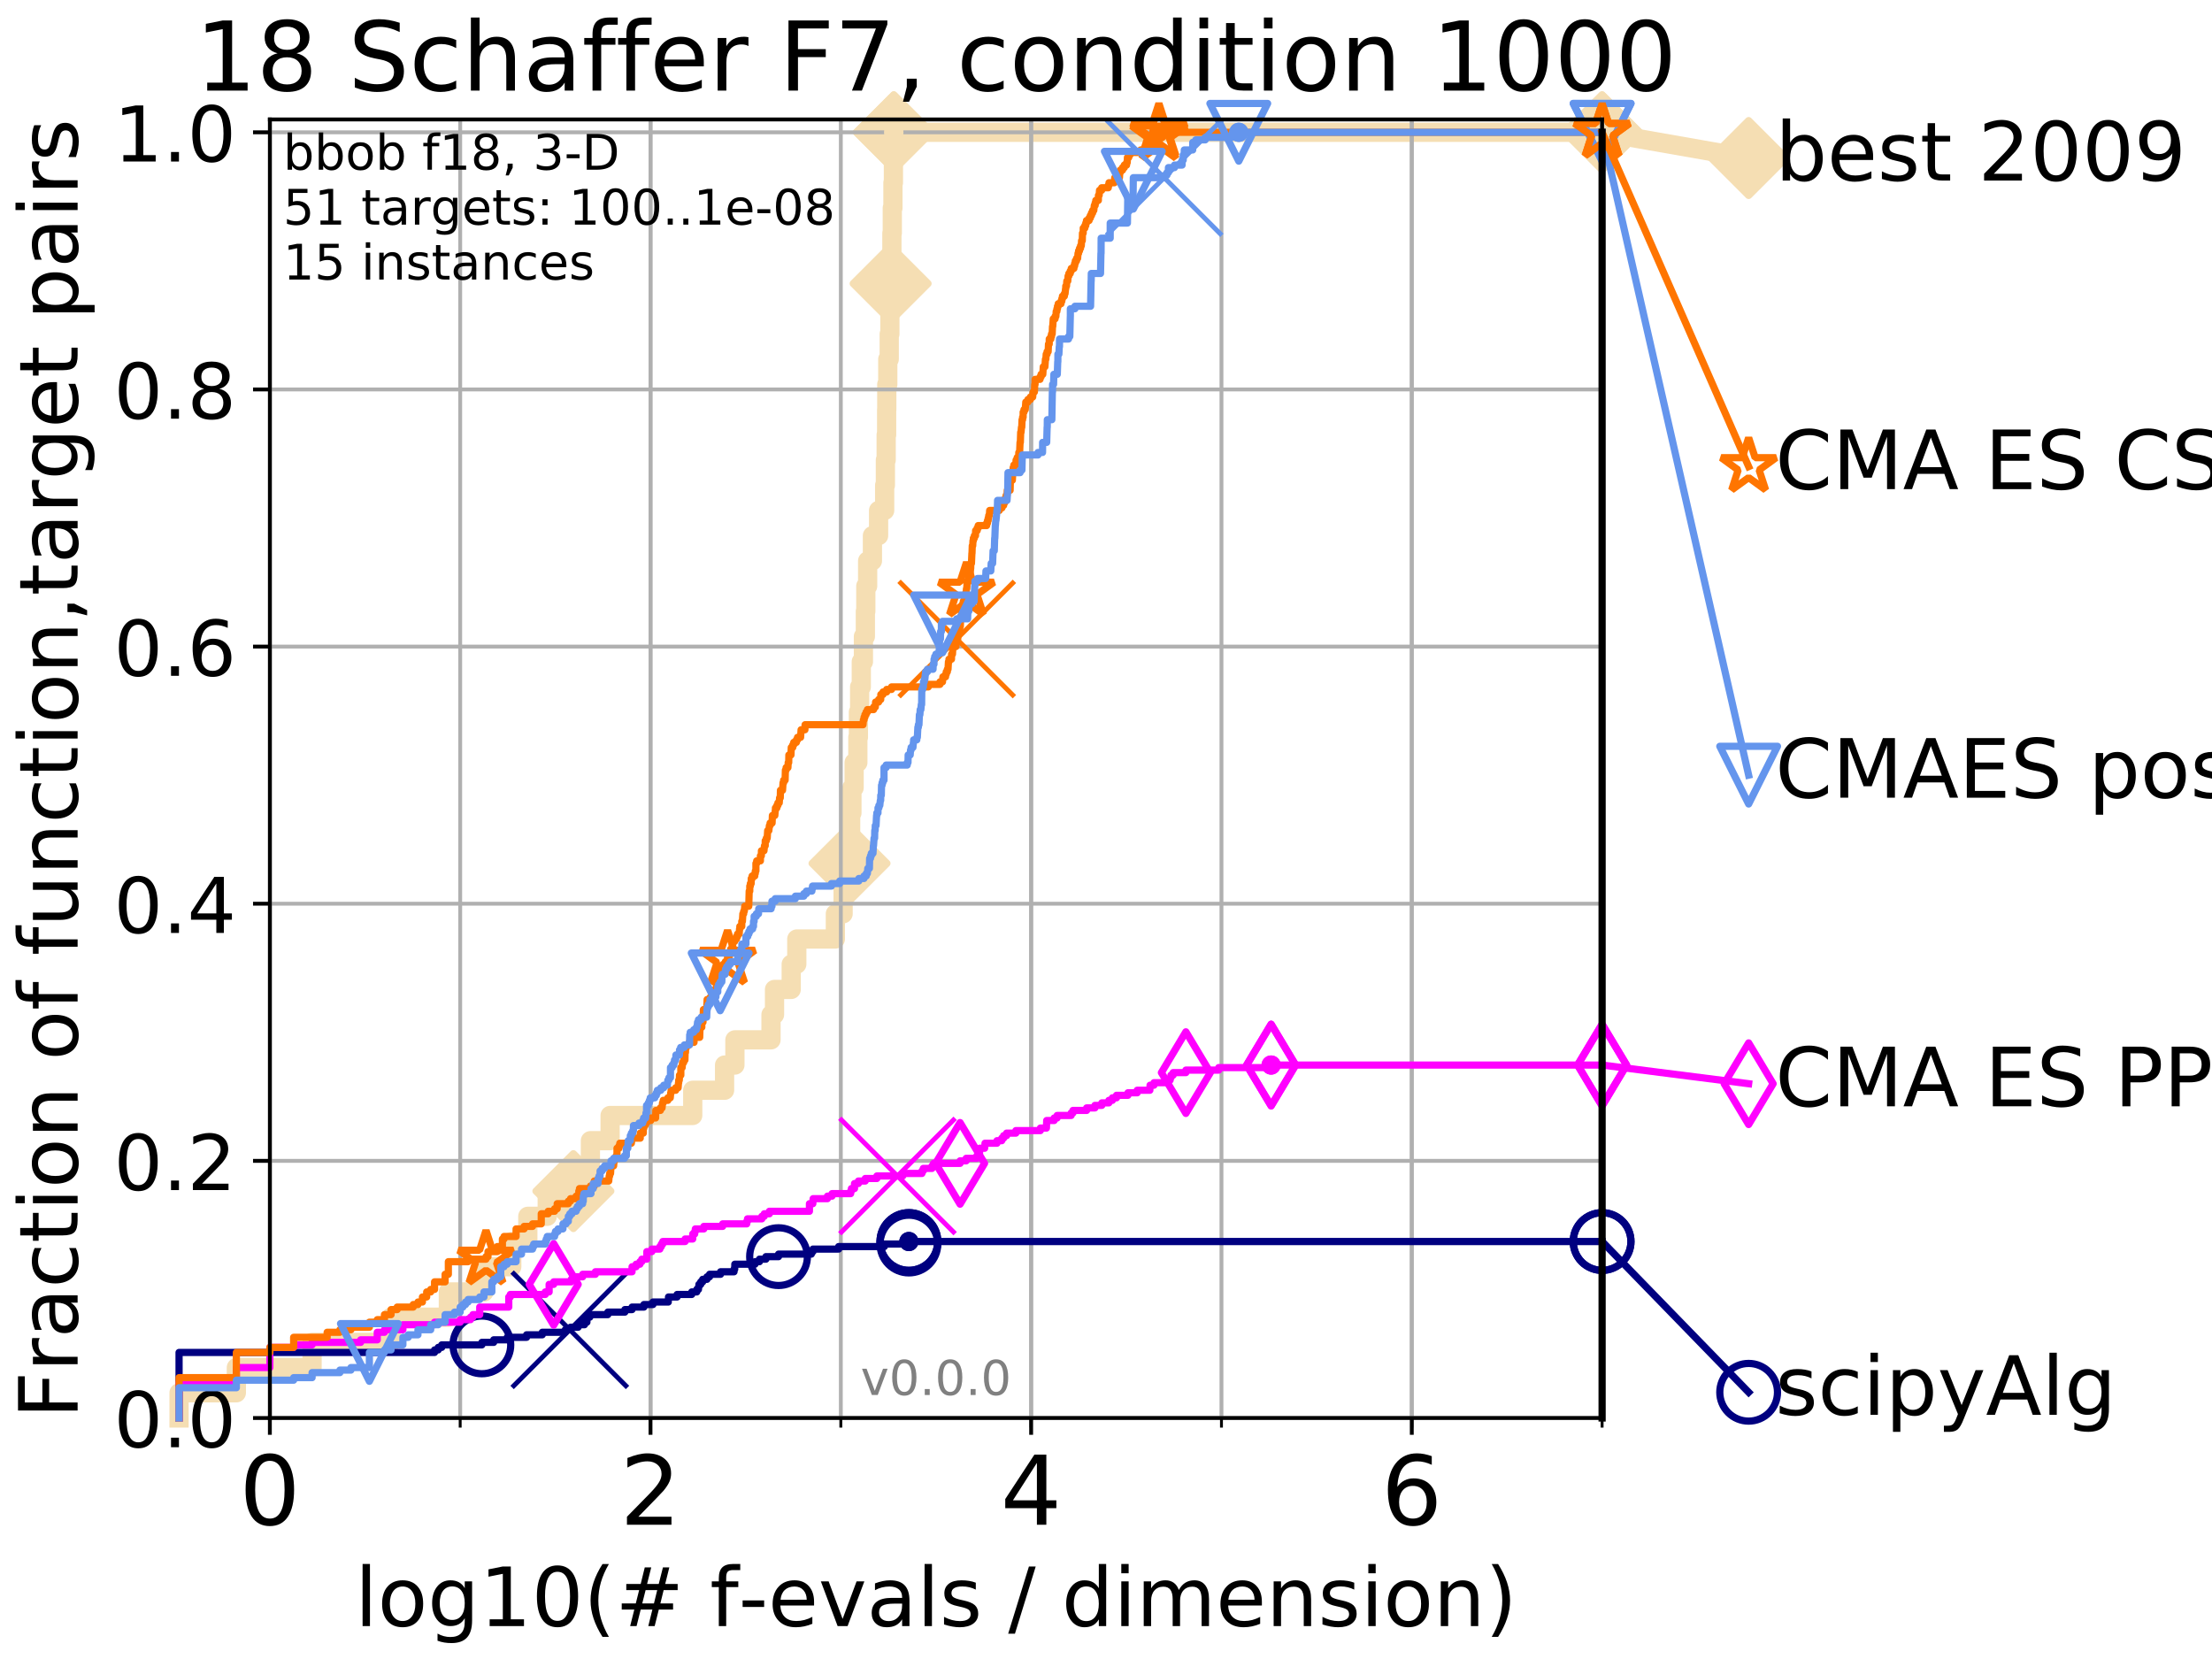 <?xml version="1.0" encoding="utf-8" standalone="no"?>
<!DOCTYPE svg PUBLIC "-//W3C//DTD SVG 1.1//EN"
  "http://www.w3.org/Graphics/SVG/1.1/DTD/svg11.dtd">
<!-- Created with matplotlib (http://matplotlib.org/) -->
<svg height="345pt" version="1.1" viewBox="0 0 460 345" width="460pt" xmlns="http://www.w3.org/2000/svg" xmlns:xlink="http://www.w3.org/1999/xlink">
 <defs>
  <style type="text/css">
*{stroke-linecap:butt;stroke-linejoin:round;}
  </style>
 </defs>
 <g id="figure_1">
  <g id="patch_1">
   <path d="M 0 345.6 
L 460.8 345.6 
L 460.8 0 
L 0 0 
z
" style="fill:#ffffff;"/>
  </g>
  <g id="axes_1">
   <g id="patch_2">
    <path d="M 56.12 294.88 
L 333.168 294.88 
L 333.168 24.84 
L 56.12 24.84 
z
" style="fill:#ffffff;"/>
   </g>
   <g id="line2d_1">
    <path d="M 37.236 294.88 
L 37.236 289.638 
L 49.151 289.638 
L 49.151 284.395 
L 64.9 284.395 
L 64.9 279.153 
L 81.324 279.153 
L 81.324 273.91 
L 93.239 273.91 
L 93.239 268.668 
L 100.643 268.668 
L 100.643 263.425 
L 106.427 263.425 
L 106.427 258.183 
L 109.764 258.183 
L 109.764 252.94 
L 113.8 252.94 
L 113.8 247.698 
L 119.238 247.698 
L 119.238 242.455 
L 122.78 242.455 
L 122.78 237.213 
L 126.874 237.213 
L 126.874 231.97 
L 144.057 231.97 
L 144.057 226.728 
L 150.679 226.728 
L 150.679 221.485 
L 152.83 221.485 
L 152.83 216.243 
L 160.335 216.243 
L 160.335 211 
L 161.066 211 
L 161.066 205.758 
L 164.537 205.758 
L 164.537 200.515 
L 165.698 200.515 
L 165.698 195.273 
L 173.718 195.273 
L 173.718 190.03 
L 175.33 190.03 
L 175.33 184.788 
L 176.289 184.788 
L 176.289 179.546 
L 176.664 179.546 
L 176.664 174.303 
L 176.9 174.303 
L 176.9 169.061 
L 177.162 169.061 
L 177.162 163.818 
L 177.617 163.818 
L 177.617 158.576 
L 178.395 158.576 
L 178.395 153.333 
L 178.511 153.333 
L 178.511 148.091 
L 178.764 148.091 
L 178.764 142.848 
L 179.111 142.848 
L 179.111 137.606 
L 179.553 137.606 
L 179.553 132.363 
L 179.958 132.363 
L 179.958 127.121 
L 180.051 127.121 
L 180.051 121.878 
L 180.433 121.878 
L 180.433 116.636 
L 181.426 116.636 
L 181.426 111.393 
L 182.71 111.393 
L 182.71 106.151 
L 183.972 106.151 
L 183.972 100.908 
L 184.123 100.908 
L 184.123 95.666 
L 184.283 95.666 
L 184.283 90.423 
L 184.382 90.423 
L 184.382 85.181 
L 184.412 85.181 
L 184.412 79.938 
L 184.621 79.938 
L 184.621 74.696 
L 184.92 74.696 
L 184.92 69.453 
L 185.056 69.453 
L 185.056 64.211 
L 185.211 64.211 
L 185.211 58.969 
L 185.358 58.969 
L 185.358 53.726 
L 185.475 53.726 
L 185.475 48.484 
L 185.559 48.484 
L 185.559 43.241 
L 185.693 43.241 
L 185.693 37.999 
L 185.791 37.999 
L 185.791 32.756 
L 185.875 32.756 
L 185.875 27.514 
L 333.168 27.514 
" style="fill:none;stroke:#f5deb3;stroke-linecap:square;stroke-width:4;"/>
   </g>
   <g id="line2d_2">
    <defs>
     <path d="M -0 7.778 
L 7.778 0 
L 0 -7.778 
L -7.778 -0 
z
" id="m62a3970f14" style="stroke:#f5deb3;stroke-linejoin:miter;stroke-width:1.5;"/>
    </defs>
    <g>
     <use style="fill:#f5deb3;stroke:#f5deb3;stroke-linejoin:miter;stroke-width:1.5;" x="119.238" xlink:href="#m62a3970f14" y="247.698"/>
     <use style="fill:#f5deb3;stroke:#f5deb3;stroke-linejoin:miter;stroke-width:1.5;" x="176.664" xlink:href="#m62a3970f14" y="179.546"/>
     <use style="fill:#f5deb3;stroke:#f5deb3;stroke-linejoin:miter;stroke-width:1.5;" x="185.211" xlink:href="#m62a3970f14" y="58.969"/>
     <use style="fill:#f5deb3;stroke:#f5deb3;stroke-linejoin:miter;stroke-width:1.5;" x="185.875" xlink:href="#m62a3970f14" y="27.514"/>
     <use style="fill:#f5deb3;stroke:#f5deb3;stroke-linejoin:miter;stroke-width:1.5;" x="185.875" xlink:href="#m62a3970f14" y="27.514"/>
     <use style="fill:#f5deb3;stroke:#f5deb3;stroke-linejoin:miter;stroke-width:1.5;" x="333.168" xlink:href="#m62a3970f14" y="27.514"/>
    </g>
   </g>
   <g id="line2d_3">
    <path style="fill:none;stroke:#f5deb3;stroke-linecap:square;stroke-width:4;"/>
    <g/>
   </g>
   <g id="line2d_4">
    <path d="M 333.168 27.514 
L 363.643 32.861 
" style="fill:none;stroke:#f5deb3;stroke-linecap:square;stroke-width:4;"/>
    <g>
     <use style="fill:#f5deb3;stroke:#f5deb3;stroke-linejoin:miter;stroke-width:1.5;" x="333.168" xlink:href="#m62a3970f14" y="27.514"/>
     <use style="fill:#f5deb3;stroke:#f5deb3;stroke-linejoin:miter;stroke-width:1.5;" x="363.643" xlink:href="#m62a3970f14" y="32.861"/>
    </g>
   </g>
   <g id="matplotlib.axis_1">
    <g id="xtick_1">
     <g id="line2d_5">
      <path clip-path="url(#pe7e1f2f9e4)" d="M 56.12 294.88 
L 56.12 24.84 
" style="fill:none;stroke:#b0b0b0;stroke-linecap:square;stroke-width:0.8;"/>
     </g>
     <g id="line2d_6">
      <defs>
       <path d="M 0 0 
L 0 3.5 
" id="m22d705c027" style="stroke:#000000;stroke-width:0.8;"/>
      </defs>
      <g>
       <use style="stroke:#000000;stroke-width:0.8;" x="56.12" xlink:href="#m22d705c027" y="294.88"/>
      </g>
     </g>
     <g id="text_1">
      <!-- 0 -->
      <defs>
       <path d="M 31.781 66.406 
Q 24.172 66.406 20.328 58.906 
Q 16.5 51.422 16.5 36.375 
Q 16.5 21.391 20.328 13.891 
Q 24.172 6.391 31.781 6.391 
Q 39.453 6.391 43.281 13.891 
Q 47.125 21.391 47.125 36.375 
Q 47.125 51.422 43.281 58.906 
Q 39.453 66.406 31.781 66.406 
z
M 31.781 74.219 
Q 44.047 74.219 50.516 64.516 
Q 56.984 54.828 56.984 36.375 
Q 56.984 17.969 50.516 8.266 
Q 44.047 -1.422 31.781 -1.422 
Q 19.531 -1.422 13.062 8.266 
Q 6.594 17.969 6.594 36.375 
Q 6.594 54.828 13.062 64.516 
Q 19.531 74.219 31.781 74.219 
z
" id="DejaVuSans-30"/>
      </defs>
      <g transform="translate(49.758 317.077)scale(0.2 -0.2)">
       <use xlink:href="#DejaVuSans-30"/>
      </g>
     </g>
    </g>
    <g id="xtick_2">
     <g id="line2d_7">
      <path clip-path="url(#pe7e1f2f9e4)" d="M 135.277 294.88 
L 135.277 24.84 
" style="fill:none;stroke:#b0b0b0;stroke-linecap:square;stroke-width:0.8;"/>
     </g>
     <g id="line2d_8">
      <g>
       <use style="stroke:#000000;stroke-width:0.8;" x="135.277" xlink:href="#m22d705c027" y="294.88"/>
      </g>
     </g>
     <g id="text_2">
      <!-- 2 -->
      <defs>
       <path d="M 19.188 8.297 
L 53.609 8.297 
L 53.609 0 
L 7.328 0 
L 7.328 8.297 
Q 12.938 14.109 22.625 23.891 
Q 32.328 33.688 34.812 36.531 
Q 39.547 41.844 41.422 45.531 
Q 43.312 49.219 43.312 52.781 
Q 43.312 58.594 39.234 62.25 
Q 35.156 65.922 28.609 65.922 
Q 23.969 65.922 18.812 64.312 
Q 13.672 62.703 7.812 59.422 
L 7.812 69.391 
Q 13.766 71.781 18.938 73 
Q 24.125 74.219 28.422 74.219 
Q 39.75 74.219 46.484 68.547 
Q 53.219 62.891 53.219 53.422 
Q 53.219 48.922 51.531 44.891 
Q 49.859 40.875 45.406 35.406 
Q 44.188 33.984 37.641 27.219 
Q 31.109 20.453 19.188 8.297 
z
" id="DejaVuSans-32"/>
      </defs>
      <g transform="translate(128.914 317.077)scale(0.2 -0.2)">
       <use xlink:href="#DejaVuSans-32"/>
      </g>
     </g>
    </g>
    <g id="xtick_3">
     <g id="line2d_9">
      <path clip-path="url(#pe7e1f2f9e4)" d="M 214.433 294.88 
L 214.433 24.84 
" style="fill:none;stroke:#b0b0b0;stroke-linecap:square;stroke-width:0.8;"/>
     </g>
     <g id="line2d_10">
      <g>
       <use style="stroke:#000000;stroke-width:0.8;" x="214.433" xlink:href="#m22d705c027" y="294.88"/>
      </g>
     </g>
     <g id="text_3">
      <!-- 4 -->
      <defs>
       <path d="M 37.797 64.312 
L 12.891 25.391 
L 37.797 25.391 
z
M 35.203 72.906 
L 47.609 72.906 
L 47.609 25.391 
L 58.016 25.391 
L 58.016 17.188 
L 47.609 17.188 
L 47.609 0 
L 37.797 0 
L 37.797 17.188 
L 4.891 17.188 
L 4.891 26.703 
z
" id="DejaVuSans-34"/>
      </defs>
      <g transform="translate(208.071 317.077)scale(0.2 -0.2)">
       <use xlink:href="#DejaVuSans-34"/>
      </g>
     </g>
    </g>
    <g id="xtick_4">
     <g id="line2d_11">
      <path clip-path="url(#pe7e1f2f9e4)" d="M 293.59 294.88 
L 293.59 24.84 
" style="fill:none;stroke:#b0b0b0;stroke-linecap:square;stroke-width:0.8;"/>
     </g>
     <g id="line2d_12">
      <g>
       <use style="stroke:#000000;stroke-width:0.8;" x="293.59" xlink:href="#m22d705c027" y="294.88"/>
      </g>
     </g>
     <g id="text_4">
      <!-- 6 -->
      <defs>
       <path d="M 33.016 40.375 
Q 26.375 40.375 22.484 35.828 
Q 18.609 31.297 18.609 23.391 
Q 18.609 15.531 22.484 10.953 
Q 26.375 6.391 33.016 6.391 
Q 39.656 6.391 43.531 10.953 
Q 47.406 15.531 47.406 23.391 
Q 47.406 31.297 43.531 35.828 
Q 39.656 40.375 33.016 40.375 
z
M 52.594 71.297 
L 52.594 62.312 
Q 48.875 64.062 45.094 64.984 
Q 41.312 65.922 37.594 65.922 
Q 27.828 65.922 22.672 59.328 
Q 17.531 52.734 16.797 39.406 
Q 19.672 43.656 24.016 45.922 
Q 28.375 48.188 33.594 48.188 
Q 44.578 48.188 50.953 41.516 
Q 57.328 34.859 57.328 23.391 
Q 57.328 12.156 50.688 5.359 
Q 44.047 -1.422 33.016 -1.422 
Q 20.359 -1.422 13.672 8.266 
Q 6.984 17.969 6.984 36.375 
Q 6.984 53.656 15.188 63.938 
Q 23.391 74.219 37.203 74.219 
Q 40.922 74.219 44.703 73.484 
Q 48.484 72.75 52.594 71.297 
z
" id="DejaVuSans-36"/>
      </defs>
      <g transform="translate(287.227 317.077)scale(0.2 -0.2)">
       <use xlink:href="#DejaVuSans-36"/>
      </g>
     </g>
    </g>
    <g id="xtick_5">
     <g id="line2d_13">
      <path clip-path="url(#pe7e1f2f9e4)" d="M 56.12 294.88 
L 56.12 24.84 
" style="fill:none;stroke:#b0b0b0;stroke-linecap:square;stroke-width:0.8;"/>
     </g>
     <g id="line2d_14">
      <defs>
       <path d="M 0 0 
L 0 2 
" id="m3da19d05a0" style="stroke:#000000;stroke-width:0.6;"/>
      </defs>
      <g>
       <use style="stroke:#000000;stroke-width:0.6;" x="56.12" xlink:href="#m3da19d05a0" y="294.88"/>
      </g>
     </g>
    </g>
    <g id="xtick_6">
     <g id="line2d_15">
      <path clip-path="url(#pe7e1f2f9e4)" d="M 95.698 294.88 
L 95.698 24.84 
" style="fill:none;stroke:#b0b0b0;stroke-linecap:square;stroke-width:0.8;"/>
     </g>
     <g id="line2d_16">
      <g>
       <use style="stroke:#000000;stroke-width:0.6;" x="95.698" xlink:href="#m3da19d05a0" y="294.88"/>
      </g>
     </g>
    </g>
    <g id="xtick_7">
     <g id="line2d_17">
      <path clip-path="url(#pe7e1f2f9e4)" d="M 135.277 294.88 
L 135.277 24.84 
" style="fill:none;stroke:#b0b0b0;stroke-linecap:square;stroke-width:0.8;"/>
     </g>
     <g id="line2d_18">
      <g>
       <use style="stroke:#000000;stroke-width:0.6;" x="135.277" xlink:href="#m3da19d05a0" y="294.88"/>
      </g>
     </g>
    </g>
    <g id="xtick_8">
     <g id="line2d_19">
      <path clip-path="url(#pe7e1f2f9e4)" d="M 174.855 294.88 
L 174.855 24.84 
" style="fill:none;stroke:#b0b0b0;stroke-linecap:square;stroke-width:0.8;"/>
     </g>
     <g id="line2d_20">
      <g>
       <use style="stroke:#000000;stroke-width:0.6;" x="174.855" xlink:href="#m3da19d05a0" y="294.88"/>
      </g>
     </g>
    </g>
    <g id="xtick_9">
     <g id="line2d_21">
      <path clip-path="url(#pe7e1f2f9e4)" d="M 214.433 294.88 
L 214.433 24.84 
" style="fill:none;stroke:#b0b0b0;stroke-linecap:square;stroke-width:0.8;"/>
     </g>
     <g id="line2d_22">
      <g>
       <use style="stroke:#000000;stroke-width:0.6;" x="214.433" xlink:href="#m3da19d05a0" y="294.88"/>
      </g>
     </g>
    </g>
    <g id="xtick_10">
     <g id="line2d_23">
      <path clip-path="url(#pe7e1f2f9e4)" d="M 254.011 294.88 
L 254.011 24.84 
" style="fill:none;stroke:#b0b0b0;stroke-linecap:square;stroke-width:0.8;"/>
     </g>
     <g id="line2d_24">
      <g>
       <use style="stroke:#000000;stroke-width:0.6;" x="254.011" xlink:href="#m3da19d05a0" y="294.88"/>
      </g>
     </g>
    </g>
    <g id="xtick_11">
     <g id="line2d_25">
      <path clip-path="url(#pe7e1f2f9e4)" d="M 293.59 294.88 
L 293.59 24.84 
" style="fill:none;stroke:#b0b0b0;stroke-linecap:square;stroke-width:0.8;"/>
     </g>
     <g id="line2d_26">
      <g>
       <use style="stroke:#000000;stroke-width:0.6;" x="293.59" xlink:href="#m3da19d05a0" y="294.88"/>
      </g>
     </g>
    </g>
    <g id="xtick_12">
     <g id="line2d_27">
      <path clip-path="url(#pe7e1f2f9e4)" d="M 333.168 294.88 
L 333.168 24.84 
" style="fill:none;stroke:#b0b0b0;stroke-linecap:square;stroke-width:0.8;"/>
     </g>
     <g id="line2d_28">
      <g>
       <use style="stroke:#000000;stroke-width:0.6;" x="333.168" xlink:href="#m3da19d05a0" y="294.88"/>
      </g>
     </g>
    </g>
    <g id="text_5">
     <!-- log10(# f-evals / dimension) -->
     <defs>
      <path d="M 9.422 75.984 
L 18.406 75.984 
L 18.406 0 
L 9.422 0 
z
" id="DejaVuSans-6c"/>
      <path d="M 30.609 48.391 
Q 23.391 48.391 19.188 42.75 
Q 14.984 37.109 14.984 27.297 
Q 14.984 17.484 19.156 11.844 
Q 23.344 6.203 30.609 6.203 
Q 37.797 6.203 41.984 11.859 
Q 46.188 17.531 46.188 27.297 
Q 46.188 37.016 41.984 42.703 
Q 37.797 48.391 30.609 48.391 
z
M 30.609 56 
Q 42.328 56 49.016 48.375 
Q 55.719 40.766 55.719 27.297 
Q 55.719 13.875 49.016 6.219 
Q 42.328 -1.422 30.609 -1.422 
Q 18.844 -1.422 12.172 6.219 
Q 5.516 13.875 5.516 27.297 
Q 5.516 40.766 12.172 48.375 
Q 18.844 56 30.609 56 
z
" id="DejaVuSans-6f"/>
      <path d="M 45.406 27.984 
Q 45.406 37.75 41.375 43.109 
Q 37.359 48.484 30.078 48.484 
Q 22.859 48.484 18.828 43.109 
Q 14.797 37.75 14.797 27.984 
Q 14.797 18.266 18.828 12.891 
Q 22.859 7.516 30.078 7.516 
Q 37.359 7.516 41.375 12.891 
Q 45.406 18.266 45.406 27.984 
z
M 54.391 6.781 
Q 54.391 -7.172 48.188 -13.984 
Q 42 -20.797 29.203 -20.797 
Q 24.469 -20.797 20.266 -20.094 
Q 16.062 -19.391 12.109 -17.922 
L 12.109 -9.188 
Q 16.062 -11.328 19.922 -12.344 
Q 23.781 -13.375 27.781 -13.375 
Q 36.625 -13.375 41.016 -8.766 
Q 45.406 -4.156 45.406 5.172 
L 45.406 9.625 
Q 42.625 4.781 38.281 2.391 
Q 33.938 0 27.875 0 
Q 17.828 0 11.672 7.656 
Q 5.516 15.328 5.516 27.984 
Q 5.516 40.672 11.672 48.328 
Q 17.828 56 27.875 56 
Q 33.938 56 38.281 53.609 
Q 42.625 51.219 45.406 46.391 
L 45.406 54.688 
L 54.391 54.688 
z
" id="DejaVuSans-67"/>
      <path d="M 12.406 8.297 
L 28.516 8.297 
L 28.516 63.922 
L 10.984 60.406 
L 10.984 69.391 
L 28.422 72.906 
L 38.281 72.906 
L 38.281 8.297 
L 54.391 8.297 
L 54.391 0 
L 12.406 0 
z
" id="DejaVuSans-31"/>
      <path d="M 31 75.875 
Q 24.469 64.656 21.281 53.656 
Q 18.109 42.672 18.109 31.391 
Q 18.109 20.125 21.312 9.062 
Q 24.516 -2 31 -13.188 
L 23.188 -13.188 
Q 15.875 -1.703 12.234 9.375 
Q 8.594 20.453 8.594 31.391 
Q 8.594 42.281 12.203 53.312 
Q 15.828 64.359 23.188 75.875 
z
" id="DejaVuSans-28"/>
      <path d="M 51.125 44 
L 36.922 44 
L 32.812 27.688 
L 47.125 27.688 
z
M 43.797 71.781 
L 38.719 51.516 
L 52.984 51.516 
L 58.109 71.781 
L 65.922 71.781 
L 60.891 51.516 
L 76.125 51.516 
L 76.125 44 
L 58.984 44 
L 54.984 27.688 
L 70.516 27.688 
L 70.516 20.219 
L 53.078 20.219 
L 48 0 
L 40.188 0 
L 45.219 20.219 
L 30.906 20.219 
L 25.875 0 
L 18.016 0 
L 23.094 20.219 
L 7.719 20.219 
L 7.719 27.688 
L 24.906 27.688 
L 29 44 
L 13.281 44 
L 13.281 51.516 
L 30.906 51.516 
L 35.891 71.781 
z
" id="DejaVuSans-23"/>
      <path id="DejaVuSans-20"/>
      <path d="M 37.109 75.984 
L 37.109 68.5 
L 28.516 68.5 
Q 23.688 68.5 21.797 66.547 
Q 19.922 64.594 19.922 59.516 
L 19.922 54.688 
L 34.719 54.688 
L 34.719 47.703 
L 19.922 47.703 
L 19.922 0 
L 10.891 0 
L 10.891 47.703 
L 2.297 47.703 
L 2.297 54.688 
L 10.891 54.688 
L 10.891 58.5 
Q 10.891 67.625 15.141 71.797 
Q 19.391 75.984 28.609 75.984 
z
" id="DejaVuSans-66"/>
      <path d="M 4.891 31.391 
L 31.203 31.391 
L 31.203 23.391 
L 4.891 23.391 
z
" id="DejaVuSans-2d"/>
      <path d="M 56.203 29.594 
L 56.203 25.203 
L 14.891 25.203 
Q 15.484 15.922 20.484 11.062 
Q 25.484 6.203 34.422 6.203 
Q 39.594 6.203 44.453 7.469 
Q 49.312 8.734 54.109 11.281 
L 54.109 2.781 
Q 49.266 0.734 44.188 -0.344 
Q 39.109 -1.422 33.891 -1.422 
Q 20.797 -1.422 13.156 6.188 
Q 5.516 13.812 5.516 26.812 
Q 5.516 40.234 12.766 48.109 
Q 20.016 56 32.328 56 
Q 43.359 56 49.781 48.891 
Q 56.203 41.797 56.203 29.594 
z
M 47.219 32.234 
Q 47.125 39.594 43.094 43.984 
Q 39.062 48.391 32.422 48.391 
Q 24.906 48.391 20.391 44.141 
Q 15.875 39.891 15.188 32.172 
z
" id="DejaVuSans-65"/>
      <path d="M 2.984 54.688 
L 12.5 54.688 
L 29.594 8.797 
L 46.688 54.688 
L 56.203 54.688 
L 35.688 0 
L 23.484 0 
z
" id="DejaVuSans-76"/>
      <path d="M 34.281 27.484 
Q 23.391 27.484 19.188 25 
Q 14.984 22.516 14.984 16.5 
Q 14.984 11.719 18.141 8.906 
Q 21.297 6.109 26.703 6.109 
Q 34.188 6.109 38.703 11.406 
Q 43.219 16.703 43.219 25.484 
L 43.219 27.484 
z
M 52.203 31.203 
L 52.203 0 
L 43.219 0 
L 43.219 8.297 
Q 40.141 3.328 35.547 0.953 
Q 30.953 -1.422 24.312 -1.422 
Q 15.922 -1.422 10.953 3.297 
Q 6 8.016 6 15.922 
Q 6 25.141 12.172 29.828 
Q 18.359 34.516 30.609 34.516 
L 43.219 34.516 
L 43.219 35.406 
Q 43.219 41.609 39.141 45 
Q 35.062 48.391 27.688 48.391 
Q 23 48.391 18.547 47.266 
Q 14.109 46.141 10.016 43.891 
L 10.016 52.203 
Q 14.938 54.109 19.578 55.047 
Q 24.219 56 28.609 56 
Q 40.484 56 46.344 49.844 
Q 52.203 43.703 52.203 31.203 
z
" id="DejaVuSans-61"/>
      <path d="M 44.281 53.078 
L 44.281 44.578 
Q 40.484 46.531 36.375 47.5 
Q 32.281 48.484 27.875 48.484 
Q 21.188 48.484 17.844 46.438 
Q 14.5 44.391 14.5 40.281 
Q 14.5 37.156 16.891 35.375 
Q 19.281 33.594 26.516 31.984 
L 29.594 31.297 
Q 39.156 29.25 43.188 25.516 
Q 47.219 21.781 47.219 15.094 
Q 47.219 7.469 41.188 3.016 
Q 35.156 -1.422 24.609 -1.422 
Q 20.219 -1.422 15.453 -0.562 
Q 10.688 0.297 5.422 2 
L 5.422 11.281 
Q 10.406 8.688 15.234 7.391 
Q 20.062 6.109 24.812 6.109 
Q 31.156 6.109 34.562 8.281 
Q 37.984 10.453 37.984 14.406 
Q 37.984 18.062 35.516 20.016 
Q 33.062 21.969 24.703 23.781 
L 21.578 24.516 
Q 13.234 26.266 9.516 29.906 
Q 5.812 33.547 5.812 39.891 
Q 5.812 47.609 11.281 51.797 
Q 16.75 56 26.812 56 
Q 31.781 56 36.172 55.266 
Q 40.578 54.547 44.281 53.078 
z
" id="DejaVuSans-73"/>
      <path d="M 25.391 72.906 
L 33.688 72.906 
L 8.297 -9.281 
L 0 -9.281 
z
" id="DejaVuSans-2f"/>
      <path d="M 45.406 46.391 
L 45.406 75.984 
L 54.391 75.984 
L 54.391 0 
L 45.406 0 
L 45.406 8.203 
Q 42.578 3.328 38.25 0.953 
Q 33.938 -1.422 27.875 -1.422 
Q 17.969 -1.422 11.734 6.484 
Q 5.516 14.406 5.516 27.297 
Q 5.516 40.188 11.734 48.094 
Q 17.969 56 27.875 56 
Q 33.938 56 38.25 53.625 
Q 42.578 51.266 45.406 46.391 
z
M 14.797 27.297 
Q 14.797 17.391 18.875 11.75 
Q 22.953 6.109 30.078 6.109 
Q 37.203 6.109 41.297 11.75 
Q 45.406 17.391 45.406 27.297 
Q 45.406 37.203 41.297 42.844 
Q 37.203 48.484 30.078 48.484 
Q 22.953 48.484 18.875 42.844 
Q 14.797 37.203 14.797 27.297 
z
" id="DejaVuSans-64"/>
      <path d="M 9.422 54.688 
L 18.406 54.688 
L 18.406 0 
L 9.422 0 
z
M 9.422 75.984 
L 18.406 75.984 
L 18.406 64.594 
L 9.422 64.594 
z
" id="DejaVuSans-69"/>
      <path d="M 52 44.188 
Q 55.375 50.25 60.062 53.125 
Q 64.75 56 71.094 56 
Q 79.641 56 84.281 50.016 
Q 88.922 44.047 88.922 33.016 
L 88.922 0 
L 79.891 0 
L 79.891 32.719 
Q 79.891 40.578 77.094 44.375 
Q 74.312 48.188 68.609 48.188 
Q 61.625 48.188 57.562 43.547 
Q 53.516 38.922 53.516 30.906 
L 53.516 0 
L 44.484 0 
L 44.484 32.719 
Q 44.484 40.625 41.703 44.406 
Q 38.922 48.188 33.109 48.188 
Q 26.219 48.188 22.156 43.531 
Q 18.109 38.875 18.109 30.906 
L 18.109 0 
L 9.078 0 
L 9.078 54.688 
L 18.109 54.688 
L 18.109 46.188 
Q 21.188 51.219 25.484 53.609 
Q 29.781 56 35.688 56 
Q 41.656 56 45.828 52.969 
Q 50 49.953 52 44.188 
z
" id="DejaVuSans-6d"/>
      <path d="M 54.891 33.016 
L 54.891 0 
L 45.906 0 
L 45.906 32.719 
Q 45.906 40.484 42.875 44.328 
Q 39.844 48.188 33.797 48.188 
Q 26.516 48.188 22.312 43.547 
Q 18.109 38.922 18.109 30.906 
L 18.109 0 
L 9.078 0 
L 9.078 54.688 
L 18.109 54.688 
L 18.109 46.188 
Q 21.344 51.125 25.703 53.562 
Q 30.078 56 35.797 56 
Q 45.219 56 50.047 50.172 
Q 54.891 44.344 54.891 33.016 
z
" id="DejaVuSans-6e"/>
      <path d="M 8.016 75.875 
L 15.828 75.875 
Q 23.141 64.359 26.781 53.312 
Q 30.422 42.281 30.422 31.391 
Q 30.422 20.453 26.781 9.375 
Q 23.141 -1.703 15.828 -13.188 
L 8.016 -13.188 
Q 14.5 -2 17.703 9.062 
Q 20.906 20.125 20.906 31.391 
Q 20.906 42.672 17.703 53.656 
Q 14.5 64.656 8.016 75.875 
z
" id="DejaVuSans-29"/>
     </defs>
     <g transform="translate(73.803 338.154)scale(0.17 -0.17)">
      <use xlink:href="#DejaVuSans-6c"/>
      <use x="27.783" xlink:href="#DejaVuSans-6f"/>
      <use x="88.965" xlink:href="#DejaVuSans-67"/>
      <use x="152.441" xlink:href="#DejaVuSans-31"/>
      <use x="216.064" xlink:href="#DejaVuSans-30"/>
      <use x="279.688" xlink:href="#DejaVuSans-28"/>
      <use x="318.701" xlink:href="#DejaVuSans-23"/>
      <use x="402.49" xlink:href="#DejaVuSans-20"/>
      <use x="434.277" xlink:href="#DejaVuSans-66"/>
      <use x="469.404" xlink:href="#DejaVuSans-2d"/>
      <use x="505.488" xlink:href="#DejaVuSans-65"/>
      <use x="567.012" xlink:href="#DejaVuSans-76"/>
      <use x="626.191" xlink:href="#DejaVuSans-61"/>
      <use x="687.471" xlink:href="#DejaVuSans-6c"/>
      <use x="715.254" xlink:href="#DejaVuSans-73"/>
      <use x="767.354" xlink:href="#DejaVuSans-20"/>
      <use x="799.141" xlink:href="#DejaVuSans-2f"/>
      <use x="832.832" xlink:href="#DejaVuSans-20"/>
      <use x="864.619" xlink:href="#DejaVuSans-64"/>
      <use x="928.096" xlink:href="#DejaVuSans-69"/>
      <use x="955.879" xlink:href="#DejaVuSans-6d"/>
      <use x="1053.291" xlink:href="#DejaVuSans-65"/>
      <use x="1114.814" xlink:href="#DejaVuSans-6e"/>
      <use x="1178.193" xlink:href="#DejaVuSans-73"/>
      <use x="1230.293" xlink:href="#DejaVuSans-69"/>
      <use x="1258.076" xlink:href="#DejaVuSans-6f"/>
      <use x="1319.258" xlink:href="#DejaVuSans-6e"/>
      <use x="1382.637" xlink:href="#DejaVuSans-29"/>
     </g>
    </g>
   </g>
   <g id="matplotlib.axis_2">
    <g id="ytick_1">
     <g id="line2d_29">
      <path clip-path="url(#pe7e1f2f9e4)" d="M 56.12 294.88 
L 333.168 294.88 
" style="fill:none;stroke:#b0b0b0;stroke-linecap:square;stroke-width:0.8;"/>
     </g>
     <g id="line2d_30">
      <defs>
       <path d="M 0 0 
L -3.5 0 
" id="m1cfd1f4464" style="stroke:#000000;stroke-width:0.8;"/>
      </defs>
      <g>
       <use style="stroke:#000000;stroke-width:0.8;" x="56.12" xlink:href="#m1cfd1f4464" y="294.88"/>
      </g>
     </g>
     <g id="text_6">
      <!-- 0.0 -->
      <defs>
       <path d="M 10.688 12.406 
L 21 12.406 
L 21 0 
L 10.688 0 
z
" id="DejaVuSans-2e"/>
      </defs>
      <g transform="translate(23.675 300.959)scale(0.16 -0.16)">
       <use xlink:href="#DejaVuSans-30"/>
       <use x="63.623" xlink:href="#DejaVuSans-2e"/>
       <use x="95.41" xlink:href="#DejaVuSans-30"/>
      </g>
     </g>
    </g>
    <g id="ytick_2">
     <g id="line2d_31">
      <path clip-path="url(#pe7e1f2f9e4)" d="M 56.12 241.407 
L 333.168 241.407 
" style="fill:none;stroke:#b0b0b0;stroke-linecap:square;stroke-width:0.8;"/>
     </g>
     <g id="line2d_32">
      <g>
       <use style="stroke:#000000;stroke-width:0.8;" x="56.12" xlink:href="#m1cfd1f4464" y="241.407"/>
      </g>
     </g>
     <g id="text_7">
      <!-- 0.2 -->
      <g transform="translate(23.675 247.485)scale(0.16 -0.16)">
       <use xlink:href="#DejaVuSans-30"/>
       <use x="63.623" xlink:href="#DejaVuSans-2e"/>
       <use x="95.41" xlink:href="#DejaVuSans-32"/>
      </g>
     </g>
    </g>
    <g id="ytick_3">
     <g id="line2d_33">
      <path clip-path="url(#pe7e1f2f9e4)" d="M 56.12 187.933 
L 333.168 187.933 
" style="fill:none;stroke:#b0b0b0;stroke-linecap:square;stroke-width:0.8;"/>
     </g>
     <g id="line2d_34">
      <g>
       <use style="stroke:#000000;stroke-width:0.8;" x="56.12" xlink:href="#m1cfd1f4464" y="187.933"/>
      </g>
     </g>
     <g id="text_8">
      <!-- 0.4 -->
      <g transform="translate(23.675 194.012)scale(0.16 -0.16)">
       <use xlink:href="#DejaVuSans-30"/>
       <use x="63.623" xlink:href="#DejaVuSans-2e"/>
       <use x="95.41" xlink:href="#DejaVuSans-34"/>
      </g>
     </g>
    </g>
    <g id="ytick_4">
     <g id="line2d_35">
      <path clip-path="url(#pe7e1f2f9e4)" d="M 56.12 134.46 
L 333.168 134.46 
" style="fill:none;stroke:#b0b0b0;stroke-linecap:square;stroke-width:0.8;"/>
     </g>
     <g id="line2d_36">
      <g>
       <use style="stroke:#000000;stroke-width:0.8;" x="56.12" xlink:href="#m1cfd1f4464" y="134.46"/>
      </g>
     </g>
     <g id="text_9">
      <!-- 0.6 -->
      <g transform="translate(23.675 140.539)scale(0.16 -0.16)">
       <use xlink:href="#DejaVuSans-30"/>
       <use x="63.623" xlink:href="#DejaVuSans-2e"/>
       <use x="95.41" xlink:href="#DejaVuSans-36"/>
      </g>
     </g>
    </g>
    <g id="ytick_5">
     <g id="line2d_37">
      <path clip-path="url(#pe7e1f2f9e4)" d="M 56.12 80.987 
L 333.168 80.987 
" style="fill:none;stroke:#b0b0b0;stroke-linecap:square;stroke-width:0.8;"/>
     </g>
     <g id="line2d_38">
      <g>
       <use style="stroke:#000000;stroke-width:0.8;" x="56.12" xlink:href="#m1cfd1f4464" y="80.987"/>
      </g>
     </g>
     <g id="text_10">
      <!-- 0.8 -->
      <defs>
       <path d="M 31.781 34.625 
Q 24.75 34.625 20.719 30.859 
Q 16.703 27.094 16.703 20.516 
Q 16.703 13.922 20.719 10.156 
Q 24.75 6.391 31.781 6.391 
Q 38.812 6.391 42.859 10.172 
Q 46.922 13.969 46.922 20.516 
Q 46.922 27.094 42.891 30.859 
Q 38.875 34.625 31.781 34.625 
z
M 21.922 38.812 
Q 15.578 40.375 12.031 44.719 
Q 8.5 49.078 8.5 55.328 
Q 8.5 64.062 14.719 69.141 
Q 20.953 74.219 31.781 74.219 
Q 42.672 74.219 48.875 69.141 
Q 55.078 64.062 55.078 55.328 
Q 55.078 49.078 51.531 44.719 
Q 48 40.375 41.703 38.812 
Q 48.828 37.156 52.797 32.312 
Q 56.781 27.484 56.781 20.516 
Q 56.781 9.906 50.312 4.234 
Q 43.844 -1.422 31.781 -1.422 
Q 19.734 -1.422 13.25 4.234 
Q 6.781 9.906 6.781 20.516 
Q 6.781 27.484 10.781 32.312 
Q 14.797 37.156 21.922 38.812 
z
M 18.312 54.391 
Q 18.312 48.734 21.844 45.562 
Q 25.391 42.391 31.781 42.391 
Q 38.141 42.391 41.719 45.562 
Q 45.312 48.734 45.312 54.391 
Q 45.312 60.062 41.719 63.234 
Q 38.141 66.406 31.781 66.406 
Q 25.391 66.406 21.844 63.234 
Q 18.312 60.062 18.312 54.391 
z
" id="DejaVuSans-38"/>
      </defs>
      <g transform="translate(23.675 87.066)scale(0.16 -0.16)">
       <use xlink:href="#DejaVuSans-30"/>
       <use x="63.623" xlink:href="#DejaVuSans-2e"/>
       <use x="95.41" xlink:href="#DejaVuSans-38"/>
      </g>
     </g>
    </g>
    <g id="ytick_6">
     <g id="line2d_39">
      <path clip-path="url(#pe7e1f2f9e4)" d="M 56.12 27.514 
L 333.168 27.514 
" style="fill:none;stroke:#b0b0b0;stroke-linecap:square;stroke-width:0.8;"/>
     </g>
     <g id="line2d_40">
      <g>
       <use style="stroke:#000000;stroke-width:0.8;" x="56.12" xlink:href="#m1cfd1f4464" y="27.514"/>
      </g>
     </g>
     <g id="text_11">
      <!-- 1.0 -->
      <g transform="translate(23.675 33.592)scale(0.16 -0.16)">
       <use xlink:href="#DejaVuSans-31"/>
       <use x="63.623" xlink:href="#DejaVuSans-2e"/>
       <use x="95.41" xlink:href="#DejaVuSans-30"/>
      </g>
     </g>
    </g>
    <g id="text_12">
     <!-- Fraction of function,target pairs -->
     <defs>
      <path d="M 9.812 72.906 
L 51.703 72.906 
L 51.703 64.594 
L 19.672 64.594 
L 19.672 43.109 
L 48.578 43.109 
L 48.578 34.812 
L 19.672 34.812 
L 19.672 0 
L 9.812 0 
z
" id="DejaVuSans-46"/>
      <path d="M 41.109 46.297 
Q 39.594 47.172 37.812 47.578 
Q 36.031 48 33.891 48 
Q 26.266 48 22.188 43.047 
Q 18.109 38.094 18.109 28.812 
L 18.109 0 
L 9.078 0 
L 9.078 54.688 
L 18.109 54.688 
L 18.109 46.188 
Q 20.953 51.172 25.484 53.578 
Q 30.031 56 36.531 56 
Q 37.453 56 38.578 55.875 
Q 39.703 55.766 41.062 55.516 
z
" id="DejaVuSans-72"/>
      <path d="M 48.781 52.594 
L 48.781 44.188 
Q 44.969 46.297 41.141 47.344 
Q 37.312 48.391 33.406 48.391 
Q 24.656 48.391 19.812 42.844 
Q 14.984 37.312 14.984 27.297 
Q 14.984 17.281 19.812 11.734 
Q 24.656 6.203 33.406 6.203 
Q 37.312 6.203 41.141 7.25 
Q 44.969 8.297 48.781 10.406 
L 48.781 2.094 
Q 45.016 0.344 40.984 -0.531 
Q 36.969 -1.422 32.422 -1.422 
Q 20.062 -1.422 12.781 6.344 
Q 5.516 14.109 5.516 27.297 
Q 5.516 40.672 12.859 48.328 
Q 20.219 56 33.016 56 
Q 37.156 56 41.109 55.141 
Q 45.062 54.297 48.781 52.594 
z
" id="DejaVuSans-63"/>
      <path d="M 18.312 70.219 
L 18.312 54.688 
L 36.812 54.688 
L 36.812 47.703 
L 18.312 47.703 
L 18.312 18.016 
Q 18.312 11.328 20.141 9.422 
Q 21.969 7.516 27.594 7.516 
L 36.812 7.516 
L 36.812 0 
L 27.594 0 
Q 17.188 0 13.234 3.875 
Q 9.281 7.766 9.281 18.016 
L 9.281 47.703 
L 2.688 47.703 
L 2.688 54.688 
L 9.281 54.688 
L 9.281 70.219 
z
" id="DejaVuSans-74"/>
      <path d="M 8.5 21.578 
L 8.5 54.688 
L 17.484 54.688 
L 17.484 21.922 
Q 17.484 14.156 20.5 10.266 
Q 23.531 6.391 29.594 6.391 
Q 36.859 6.391 41.078 11.031 
Q 45.312 15.672 45.312 23.688 
L 45.312 54.688 
L 54.297 54.688 
L 54.297 0 
L 45.312 0 
L 45.312 8.406 
Q 42.047 3.422 37.719 1 
Q 33.406 -1.422 27.688 -1.422 
Q 18.266 -1.422 13.375 4.438 
Q 8.5 10.297 8.5 21.578 
z
M 31.109 56 
z
" id="DejaVuSans-75"/>
      <path d="M 11.719 12.406 
L 22.016 12.406 
L 22.016 4 
L 14.016 -11.625 
L 7.719 -11.625 
L 11.719 4 
z
" id="DejaVuSans-2c"/>
      <path d="M 18.109 8.203 
L 18.109 -20.797 
L 9.078 -20.797 
L 9.078 54.688 
L 18.109 54.688 
L 18.109 46.391 
Q 20.953 51.266 25.266 53.625 
Q 29.594 56 35.594 56 
Q 45.562 56 51.781 48.094 
Q 58.016 40.188 58.016 27.297 
Q 58.016 14.406 51.781 6.484 
Q 45.562 -1.422 35.594 -1.422 
Q 29.594 -1.422 25.266 0.953 
Q 20.953 3.328 18.109 8.203 
z
M 48.688 27.297 
Q 48.688 37.203 44.609 42.844 
Q 40.531 48.484 33.406 48.484 
Q 26.266 48.484 22.188 42.844 
Q 18.109 37.203 18.109 27.297 
Q 18.109 17.391 22.188 11.75 
Q 26.266 6.109 33.406 6.109 
Q 40.531 6.109 44.609 11.75 
Q 48.688 17.391 48.688 27.297 
z
" id="DejaVuSans-70"/>
     </defs>
     <g transform="translate(16.14 294.999)rotate(-90)scale(0.17 -0.17)">
      <use xlink:href="#DejaVuSans-46"/>
      <use x="57.41" xlink:href="#DejaVuSans-72"/>
      <use x="98.523" xlink:href="#DejaVuSans-61"/>
      <use x="159.803" xlink:href="#DejaVuSans-63"/>
      <use x="214.783" xlink:href="#DejaVuSans-74"/>
      <use x="253.992" xlink:href="#DejaVuSans-69"/>
      <use x="281.775" xlink:href="#DejaVuSans-6f"/>
      <use x="342.957" xlink:href="#DejaVuSans-6e"/>
      <use x="406.336" xlink:href="#DejaVuSans-20"/>
      <use x="438.123" xlink:href="#DejaVuSans-6f"/>
      <use x="499.305" xlink:href="#DejaVuSans-66"/>
      <use x="534.51" xlink:href="#DejaVuSans-20"/>
      <use x="566.297" xlink:href="#DejaVuSans-66"/>
      <use x="601.502" xlink:href="#DejaVuSans-75"/>
      <use x="664.881" xlink:href="#DejaVuSans-6e"/>
      <use x="728.26" xlink:href="#DejaVuSans-63"/>
      <use x="783.24" xlink:href="#DejaVuSans-74"/>
      <use x="822.449" xlink:href="#DejaVuSans-69"/>
      <use x="850.232" xlink:href="#DejaVuSans-6f"/>
      <use x="911.414" xlink:href="#DejaVuSans-6e"/>
      <use x="974.793" xlink:href="#DejaVuSans-2c"/>
      <use x="1006.58" xlink:href="#DejaVuSans-74"/>
      <use x="1045.789" xlink:href="#DejaVuSans-61"/>
      <use x="1107.068" xlink:href="#DejaVuSans-72"/>
      <use x="1148.166" xlink:href="#DejaVuSans-67"/>
      <use x="1211.643" xlink:href="#DejaVuSans-65"/>
      <use x="1273.166" xlink:href="#DejaVuSans-74"/>
      <use x="1312.375" xlink:href="#DejaVuSans-20"/>
      <use x="1344.162" xlink:href="#DejaVuSans-70"/>
      <use x="1407.639" xlink:href="#DejaVuSans-61"/>
      <use x="1468.918" xlink:href="#DejaVuSans-69"/>
      <use x="1496.701" xlink:href="#DejaVuSans-72"/>
      <use x="1537.814" xlink:href="#DejaVuSans-73"/>
     </g>
    </g>
   </g>
   <g id="line2d_41">
    <defs>
     <path d="M 0 1.5 
C 0.398 1.5 0.779 1.342 1.061 1.061 
C 1.342 0.779 1.5 0.398 1.5 0 
C 1.5 -0.398 1.342 -0.779 1.061 -1.061 
C 0.779 -1.342 0.398 -1.5 0 -1.5 
C -0.398 -1.5 -0.779 -1.342 -1.061 -1.061 
C -1.342 -0.779 -1.5 -0.398 -1.5 0 
C -1.5 0.398 -1.342 0.779 -1.061 1.061 
C -0.779 1.342 -0.398 1.5 0 1.5 
z
" id="ma681d783aa" style="stroke:#f5deb3;"/>
    </defs>
    <g>
     <use style="fill:#f5deb3;stroke:#f5deb3;" x="185.875" xlink:href="#ma681d783aa" y="27.514"/>
     <use style="fill:#f5deb3;stroke:#f5deb3;" x="185.875" xlink:href="#ma681d783aa" y="27.514"/>
    </g>
   </g>
   <g id="line2d_42">
    <defs>
     <path d="M 0 1.5 
C 0.398 1.5 0.779 1.342 1.061 1.061 
C 1.342 0.779 1.5 0.398 1.5 0 
C 1.5 -0.398 1.342 -0.779 1.061 -1.061 
C 0.779 -1.342 0.398 -1.5 0 -1.5 
C -0.398 -1.5 -0.779 -1.342 -1.061 -1.061 
C -1.342 -0.779 -1.5 -0.398 -1.5 0 
C -1.5 0.398 -1.342 0.779 -1.061 1.061 
C -0.779 1.342 -0.398 1.5 0 1.5 
z
" id="mfbb23e29f0" style="stroke:#000080;"/>
    </defs>
    <g>
     <use style="fill:#000080;stroke:#000080;" x="189.009" xlink:href="#mfbb23e29f0" y="258.183"/>
     <use style="fill:#000080;stroke:#000080;" x="189.009" xlink:href="#mfbb23e29f0" y="258.183"/>
    </g>
   </g>
   <g id="line2d_43">
    <path d="M 37.236 294.88 
L 37.236 281.25 
L 90.367 281.25 
L 90.367 280.725 
L 91.131 280.725 
L 91.131 280.201 
L 91.863 280.201 
L 91.863 279.677 
L 100.208 279.677 
L 100.208 279.153 
L 102.668 279.153 
L 102.668 278.628 
L 105.48 278.628 
L 105.48 278.104 
L 109.509 278.104 
L 109.509 277.58 
L 112.771 277.58 
L 112.771 277.056 
L 117.556 277.056 
L 117.556 276.531 
L 118.645 276.531 
L 118.645 276.007 
L 120.228 276.007 
L 120.228 275.483 
L 121.551 275.483 
L 121.551 274.959 
L 122.053 274.959 
L 122.053 273.91 
L 122.661 273.91 
L 122.661 273.386 
L 126.4 273.386 
L 126.4 272.862 
L 129.945 272.862 
L 129.945 272.337 
L 131.441 272.337 
L 131.441 271.813 
L 133.906 271.813 
L 133.906 271.289 
L 135.785 271.289 
L 135.785 270.765 
L 138.974 270.765 
L 138.974 270.24 
L 139.02 270.24 
L 139.02 269.716 
L 140.813 269.716 
L 140.813 269.192 
L 143.849 269.192 
L 143.849 268.668 
L 144.896 268.668 
L 144.896 268.143 
L 145.252 268.143 
L 145.252 267.619 
L 145.348 267.619 
L 145.348 267.095 
L 145.726 267.095 
L 145.726 266.571 
L 146.127 266.571 
L 146.127 266.046 
L 147.018 266.046 
L 147.018 265.522 
L 147.559 265.522 
L 147.559 264.998 
L 149.84 264.998 
L 149.84 264.474 
L 152.644 264.474 
L 152.644 263.949 
L 152.789 263.949 
L 152.789 263.425 
L 152.81 263.425 
L 152.81 262.901 
L 157.005 262.901 
L 157.005 262.377 
L 157.935 262.377 
L 157.935 261.852 
L 159.276 261.852 
L 159.276 261.328 
L 161.901 261.328 
L 161.901 260.804 
L 168.724 260.804 
L 168.724 260.28 
L 169.064 260.28 
L 169.064 259.755 
L 174.402 259.755 
L 174.402 259.231 
L 183.908 259.231 
L 183.908 258.707 
L 189.009 258.707 
L 189.009 258.183 
L 333.168 258.183 
" style="fill:none;stroke:#000080;stroke-linecap:square;stroke-width:1.5;"/>
   </g>
   <g id="line2d_44">
    <defs>
     <path d="M 0 6 
C 1.591 6 3.117 5.368 4.243 4.243 
C 5.368 3.117 6 1.591 6 0 
C 6 -1.591 5.368 -3.117 4.243 -4.243 
C 3.117 -5.368 1.591 -6 0 -6 
C -1.591 -6 -3.117 -5.368 -4.243 -4.243 
C -5.368 -3.117 -6 -1.591 -6 0 
C -6 1.591 -5.368 3.117 -4.243 4.243 
C -3.117 5.368 -1.591 6 0 6 
z
" id="mce004a7c91" style="stroke:#000080;stroke-width:1.5;"/>
    </defs>
    <g>
     <use style="fill:none;stroke:#000080;stroke-width:1.5;" x="100.208" xlink:href="#mce004a7c91" y="279.677"/>
     <use style="fill:none;stroke:#000080;stroke-width:1.5;" x="161.901" xlink:href="#mce004a7c91" y="261.328"/>
     <use style="fill:none;stroke:#000080;stroke-width:1.5;" x="189.009" xlink:href="#mce004a7c91" y="258.707"/>
     <use style="fill:none;stroke:#000080;stroke-width:1.5;" x="189.009" xlink:href="#mce004a7c91" y="258.183"/>
     <use style="fill:none;stroke:#000080;stroke-width:1.5;" x="189.009" xlink:href="#mce004a7c91" y="258.183"/>
     <use style="fill:none;stroke:#000080;stroke-width:1.5;" x="333.168" xlink:href="#mce004a7c91" y="258.183"/>
    </g>
   </g>
   <g id="line2d_45">
    <path style="fill:none;stroke:#000080;stroke-linecap:square;stroke-width:1.5;"/>
    <g/>
   </g>
   <g id="line2d_46">
    <path clip-path="url(#pe7e1f2f9e4)" d="M 118.494 276.531 
" style="fill:none;stroke:#000080;stroke-linecap:square;stroke-width:1.5;"/>
    <defs>
     <path d="M -12 12 
L 12 -12 
M -12 -12 
L 12 12 
" id="m66281b1c68" style="stroke:#000080;"/>
    </defs>
    <g clip-path="url(#pe7e1f2f9e4)">
     <use style="fill:#000080;stroke:#000080;" x="118.494" xlink:href="#m66281b1c68" y="276.531"/>
    </g>
   </g>
   <g id="line2d_47">
    <defs>
     <path d="M 0 1.5 
C 0.398 1.5 0.779 1.342 1.061 1.061 
C 1.342 0.779 1.5 0.398 1.5 0 
C 1.5 -0.398 1.342 -0.779 1.061 -1.061 
C 0.779 -1.342 0.398 -1.5 0 -1.5 
C -0.398 -1.5 -0.779 -1.342 -1.061 -1.061 
C -1.342 -0.779 -1.5 -0.398 -1.5 0 
C -1.5 0.398 -1.342 0.779 -1.061 1.061 
C -0.779 1.342 -0.398 1.5 0 1.5 
z
" id="mc59bbd8d14" style="stroke:#ff00ff;"/>
    </defs>
    <g>
     <use style="fill:#ff00ff;stroke:#ff00ff;" x="264.339" xlink:href="#mc59bbd8d14" y="221.485"/>
     <use style="fill:#ff00ff;stroke:#ff00ff;" x="264.339" xlink:href="#mc59bbd8d14" y="221.485"/>
    </g>
   </g>
   <g id="line2d_48">
    <path d="M 37.236 294.88 
L 37.236 287.541 
L 49.151 287.541 
L 49.151 284.395 
L 56.12 284.395 
L 56.12 280.201 
L 61.065 280.201 
L 61.065 279.677 
L 64.9 279.677 
L 64.9 279.153 
L 75.004 279.153 
L 75.004 278.628 
L 78.453 278.628 
L 78.453 277.056 
L 79.949 277.056 
L 79.949 276.531 
L 83.784 276.531 
L 83.784 275.483 
L 90.367 275.483 
L 90.367 274.959 
L 95.698 274.959 
L 95.698 274.434 
L 97.85 274.434 
L 97.85 273.91 
L 98.348 273.91 
L 98.348 273.386 
L 99.761 273.386 
L 99.761 271.813 
L 105.802 271.813 
L 105.802 269.716 
L 106.117 269.716 
L 106.117 269.192 
L 113.396 269.192 
L 113.396 268.668 
L 114.196 268.668 
L 114.196 267.095 
L 115.146 267.095 
L 115.146 266.571 
L 118.795 266.571 
L 118.795 266.046 
L 119.092 266.046 
L 119.092 265.522 
L 121.165 265.522 
L 121.165 264.998 
L 123.815 264.998 
L 123.815 264.474 
L 131.441 264.474 
L 131.441 263.425 
L 132.28 263.425 
L 132.28 262.901 
L 133.079 262.901 
L 133.079 262.377 
L 133.466 262.377 
L 133.466 261.852 
L 134.515 261.852 
L 134.515 260.28 
L 135.561 260.28 
L 135.561 259.755 
L 137.225 259.755 
L 137.225 259.231 
L 137.529 259.231 
L 137.529 258.707 
L 137.828 258.707 
L 137.828 258.183 
L 142.474 258.183 
L 142.474 257.658 
L 144.057 257.658 
L 144.057 256.61 
L 144.465 256.61 
L 144.465 256.086 
L 144.598 256.086 
L 144.598 255.561 
L 146.369 255.561 
L 146.369 255.037 
L 150.277 255.037 
L 150.277 254.513 
L 155.287 254.513 
L 155.287 253.989 
L 155.448 253.989 
L 155.448 253.464 
L 158.433 253.464 
L 158.433 252.94 
L 158.932 252.94 
L 158.932 252.416 
L 159.998 252.416 
L 159.998 251.892 
L 168.327 251.892 
L 168.327 250.319 
L 169.032 250.319 
L 169.097 249.27 
L 172.075 249.27 
L 172.075 248.746 
L 173.031 248.746 
L 173.031 248.222 
L 176.9 248.222 
L 176.9 247.698 
L 177.052 247.698 
L 177.052 247.173 
L 177.7 247.173 
L 177.7 246.125 
L 178.511 246.125 
L 178.511 245.601 
L 179.937 245.601 
L 179.937 245.076 
L 182.351 245.076 
L 182.351 244.552 
L 187.738 244.552 
L 187.738 244.028 
L 191.723 244.028 
L 191.723 243.504 
L 192.004 243.504 
L 192.004 242.979 
L 193.82 242.979 
L 193.82 242.455 
L 194.124 242.455 
L 194.124 241.931 
L 199.654 241.931 
L 199.654 241.407 
L 200.92 241.407 
L 200.92 240.882 
L 203.13 240.882 
L 203.13 240.358 
L 203.403 240.358 
L 203.403 239.834 
L 203.701 239.834 
L 203.725 238.785 
L 204.759 238.785 
L 204.843 237.737 
L 207.329 237.737 
L 207.329 237.213 
L 208.322 237.213 
L 208.322 236.689 
L 208.712 236.689 
L 208.712 236.164 
L 209.334 236.164 
L 209.334 235.64 
L 211.257 235.64 
L 211.257 235.116 
L 216.352 235.116 
L 216.352 234.592 
L 217.613 234.592 
L 217.664 233.019 
L 219.216 233.019 
L 219.216 232.495 
L 219.836 232.495 
L 219.836 231.97 
L 222.755 231.97 
L 222.755 231.446 
L 223.128 231.446 
L 223.128 230.922 
L 225.972 230.922 
L 225.972 230.398 
L 227.696 230.398 
L 227.696 229.873 
L 229.131 229.873 
L 229.131 229.349 
L 230.599 229.349 
L 230.599 228.825 
L 231.327 228.825 
L 231.327 228.301 
L 232.185 228.301 
L 232.185 227.776 
L 234.561 227.776 
L 234.561 227.252 
L 236.491 227.252 
L 236.491 226.728 
L 239.122 226.728 
L 239.162 225.679 
L 239.975 225.679 
L 239.975 225.155 
L 242.787 225.155 
L 242.787 224.631 
L 243.335 224.631 
L 243.335 224.107 
L 243.513 224.107 
L 243.513 223.582 
L 243.965 223.582 
L 243.965 223.058 
L 246.61 223.058 
L 246.61 222.534 
L 253.445 222.534 
L 253.445 222.01 
L 264.339 222.01 
L 264.339 221.485 
L 333.168 221.485 
L 333.168 221.485 
" style="fill:none;stroke:#ff00ff;stroke-linecap:square;stroke-width:1.5;"/>
   </g>
   <g id="line2d_49">
    <defs>
     <path d="M -0 8.485 
L 5.091 0 
L 0 -8.485 
L -5.091 -0 
z
" id="mc16426d4ef" style="stroke:#ff00ff;stroke-linejoin:miter;stroke-width:1.5;"/>
    </defs>
    <g>
     <use style="fill:none;stroke:#ff00ff;stroke-linejoin:miter;stroke-width:1.5;" x="115.146" xlink:href="#mc16426d4ef" y="267.095"/>
     <use style="fill:none;stroke:#ff00ff;stroke-linejoin:miter;stroke-width:1.5;" x="199.654" xlink:href="#mc16426d4ef" y="241.931"/>
     <use style="fill:none;stroke:#ff00ff;stroke-linejoin:miter;stroke-width:1.5;" x="246.61" xlink:href="#mc16426d4ef" y="223.058"/>
     <use style="fill:none;stroke:#ff00ff;stroke-linejoin:miter;stroke-width:1.5;" x="264.339" xlink:href="#mc16426d4ef" y="221.485"/>
     <use style="fill:none;stroke:#ff00ff;stroke-linejoin:miter;stroke-width:1.5;" x="264.339" xlink:href="#mc16426d4ef" y="221.485"/>
     <use style="fill:none;stroke:#ff00ff;stroke-linejoin:miter;stroke-width:1.5;" x="333.168" xlink:href="#mc16426d4ef" y="221.485"/>
    </g>
   </g>
   <g id="line2d_50">
    <path style="fill:none;stroke:#ff00ff;stroke-linecap:square;stroke-width:1.5;"/>
    <g/>
   </g>
   <g id="line2d_51">
    <path clip-path="url(#pe7e1f2f9e4)" d="M 186.631 244.552 
" style="fill:none;stroke:#ff00ff;stroke-linecap:square;stroke-width:1.5;"/>
    <defs>
     <path d="M -12 12 
L 12 -12 
M -12 -12 
L 12 12 
" id="m1b8d43a24b" style="stroke:#ff00ff;"/>
    </defs>
    <g clip-path="url(#pe7e1f2f9e4)">
     <use style="fill:#ff00ff;stroke:#ff00ff;" x="186.631" xlink:href="#m1b8d43a24b" y="244.552"/>
    </g>
   </g>
   <g id="line2d_52">
    <defs>
     <path d="M 0 1.5 
C 0.398 1.5 0.779 1.342 1.061 1.061 
C 1.342 0.779 1.5 0.398 1.5 0 
C 1.5 -0.398 1.342 -0.779 1.061 -1.061 
C 0.779 -1.342 0.398 -1.5 0 -1.5 
C -0.398 -1.5 -0.779 -1.342 -1.061 -1.061 
C -1.342 -0.779 -1.5 -0.398 -1.5 0 
C -1.5 0.398 -1.342 0.779 -1.061 1.061 
C -0.779 1.342 -0.398 1.5 0 1.5 
z
" id="m15059db082" style="stroke:#ff7500;"/>
    </defs>
    <g>
     <use style="fill:#ff7500;stroke:#ff7500;" x="241.003" xlink:href="#m15059db082" y="27.514"/>
     <use style="fill:#ff7500;stroke:#ff7500;" x="241.003" xlink:href="#m15059db082" y="27.514"/>
    </g>
   </g>
   <g id="line2d_53">
    <path d="M 37.236 294.88 
L 37.236 286.492 
L 49.151 286.492 
L 49.151 281.25 
L 56.12 281.25 
L 56.12 280.201 
L 61.065 280.201 
L 61.065 278.104 
L 68.034 278.104 
L 68.034 277.056 
L 70.684 277.056 
L 70.684 276.531 
L 72.979 276.531 
L 72.979 276.007 
L 76.815 276.007 
L 76.815 274.959 
L 78.453 274.959 
L 78.453 274.434 
L 79.949 274.434 
L 79.949 273.386 
L 81.324 273.386 
L 81.324 272.337 
L 82.598 272.337 
L 82.598 271.813 
L 85.935 271.813 
L 85.935 271.289 
L 86.918 271.289 
L 86.918 270.765 
L 87.847 270.765 
L 87.847 269.716 
L 88.729 269.716 
L 88.729 268.668 
L 89.568 268.668 
L 89.568 268.143 
L 90.367 268.143 
L 90.367 266.571 
L 92.564 266.571 
L 92.564 264.998 
L 93.239 264.998 
L 93.239 262.377 
L 97.337 262.377 
L 97.337 261.852 
L 101.068 261.852 
L 101.068 261.328 
L 101.482 261.328 
L 101.482 260.28 
L 103.415 260.28 
L 103.415 259.231 
L 104.479 259.231 
L 104.479 257.658 
L 104.819 257.658 
L 104.819 257.134 
L 107.324 257.134 
L 107.324 255.561 
L 108.988 255.561 
L 108.988 255.037 
L 110.746 255.037 
L 110.746 254.513 
L 112.557 254.513 
L 112.557 252.416 
L 113.999 252.416 
L 113.999 251.892 
L 115.329 251.892 
L 115.329 251.367 
L 115.869 251.367 
L 115.869 250.319 
L 118.187 250.319 
L 118.187 249.795 
L 118.645 249.795 
L 118.645 249.27 
L 119.811 249.27 
L 119.811 248.746 
L 120.365 248.746 
L 120.365 247.698 
L 120.501 247.698 
L 120.501 247.173 
L 122.78 247.173 
L 122.78 246.649 
L 123.59 246.649 
L 123.59 245.601 
L 126.591 245.601 
L 126.686 244.552 
L 126.78 244.552 
L 126.78 244.028 
L 126.967 244.028 
L 127.06 242.455 
L 127.606 242.455 
L 127.695 241.407 
L 127.784 241.407 
L 127.784 240.882 
L 128.134 240.882 
L 128.134 240.358 
L 128.307 240.358 
L 128.307 238.785 
L 128.732 238.785 
L 128.732 238.261 
L 128.898 238.261 
L 128.898 237.737 
L 131.297 237.737 
L 131.369 236.689 
L 133.144 236.689 
L 133.144 235.64 
L 133.781 235.64 
L 133.781 234.592 
L 133.906 234.592 
L 133.906 234.067 
L 134.152 234.067 
L 134.152 233.543 
L 134.455 233.543 
L 134.455 233.019 
L 135.334 233.019 
L 135.334 232.495 
L 136.332 232.495 
L 136.386 230.922 
L 137.327 230.922 
L 137.327 230.398 
L 137.679 230.398 
L 137.778 229.349 
L 137.926 229.349 
L 137.926 228.825 
L 138.881 228.825 
L 138.881 228.301 
L 139.385 228.301 
L 139.475 227.252 
L 139.564 227.252 
L 139.564 226.728 
L 140.52 226.728 
L 140.52 226.204 
L 141.019 226.204 
L 141.101 225.155 
L 141.142 225.155 
L 141.142 224.631 
L 141.263 224.631 
L 141.304 223.582 
L 141.584 223.582 
L 141.584 222.01 
L 141.86 222.01 
L 141.938 220.961 
L 142.169 220.961 
L 142.169 220.437 
L 142.436 220.437 
L 142.474 218.864 
L 142.549 218.864 
L 142.586 217.816 
L 142.773 217.816 
L 142.773 217.291 
L 143.319 217.291 
L 143.319 216.767 
L 144.33 216.767 
L 144.33 215.719 
L 145.507 215.719 
L 145.57 213.622 
L 145.943 213.622 
L 145.943 212.573 
L 146.188 212.573 
L 146.279 209.952 
L 146.96 209.952 
L 147.047 207.855 
L 147.727 207.855 
L 147.727 207.331 
L 147.947 207.331 
L 147.947 206.806 
L 148.381 206.806 
L 148.381 206.282 
L 148.672 206.282 
L 148.672 205.758 
L 148.959 205.758 
L 149.036 204.709 
L 149.19 204.709 
L 149.292 202.612 
L 149.543 202.612 
L 149.543 202.088 
L 149.963 202.088 
L 149.963 201.04 
L 150.42 201.04 
L 150.42 200.515 
L 150.842 200.515 
L 150.842 199.991 
L 151.277 199.991 
L 151.299 198.943 
L 151.678 198.943 
L 151.745 197.894 
L 151.941 197.894 
L 151.941 197.37 
L 152.285 197.37 
L 152.328 195.797 
L 152.768 195.797 
L 152.768 195.273 
L 153.158 195.273 
L 153.158 194.749 
L 153.379 194.749 
L 153.379 194.224 
L 153.715 194.224 
L 153.793 193.176 
L 153.852 193.176 
L 153.852 192.652 
L 154.255 192.652 
L 154.255 191.603 
L 154.388 191.603 
L 154.482 190.03 
L 154.65 190.03 
L 154.65 189.506 
L 154.779 189.506 
L 154.871 188.458 
L 155.711 188.458 
L 155.798 185.312 
L 155.92 185.312 
L 155.92 184.264 
L 156.04 184.264 
L 156.04 183.739 
L 156.21 183.739 
L 156.227 182.691 
L 156.412 182.691 
L 156.412 182.167 
L 156.957 182.167 
L 156.957 181.642 
L 157.07 181.642 
L 157.07 181.118 
L 157.198 181.118 
L 157.198 179.546 
L 157.358 179.546 
L 157.358 179.021 
L 158.133 179.021 
L 158.133 177.973 
L 158.329 177.973 
L 158.344 176.924 
L 158.874 176.924 
L 158.976 175.876 
L 159.134 175.876 
L 159.134 174.827 
L 159.361 174.827 
L 159.361 174.303 
L 159.543 174.303 
L 159.641 172.73 
L 159.889 172.73 
L 159.998 171.682 
L 160.147 171.682 
L 160.147 171.158 
L 160.56 171.158 
L 160.626 169.585 
L 161.13 169.585 
L 161.218 168.536 
L 161.256 168.536 
L 161.256 168.012 
L 161.557 168.012 
L 161.557 167.488 
L 161.767 167.488 
L 161.767 166.964 
L 162.047 166.964 
L 162.119 165.915 
L 162.263 165.915 
L 162.299 164.342 
L 162.733 164.342 
L 162.837 162.77 
L 162.964 162.77 
L 162.964 162.245 
L 163.27 162.245 
L 163.326 160.148 
L 163.482 160.148 
L 163.482 159.624 
L 163.855 159.624 
L 163.91 158.576 
L 164.018 158.576 
L 164.05 157.003 
L 164.485 157.003 
L 164.548 155.43 
L 164.858 155.43 
L 164.858 154.906 
L 165.062 154.906 
L 165.062 154.382 
L 165.61 154.382 
L 165.61 153.857 
L 165.853 153.857 
L 165.853 153.333 
L 166.49 153.333 
L 166.592 151.76 
L 167.388 151.76 
L 167.424 150.712 
L 179.466 150.712 
L 179.557 149.663 
L 179.692 149.663 
L 179.692 149.139 
L 179.868 149.139 
L 179.868 148.615 
L 180.106 148.615 
L 180.106 148.091 
L 180.387 148.091 
L 180.387 147.566 
L 181.667 147.566 
L 181.667 147.042 
L 182.022 147.042 
L 182.086 145.994 
L 182.721 145.994 
L 182.721 145.469 
L 183.151 145.469 
L 183.175 144.421 
L 183.628 144.421 
L 183.628 143.897 
L 184.389 143.897 
L 184.389 143.372 
L 185.401 143.372 
L 185.401 142.848 
L 193.047 142.848 
L 193.047 142.324 
L 195.469 142.324 
L 195.469 141.8 
L 195.999 141.8 
L 196.086 140.751 
L 196.629 140.751 
L 196.629 140.227 
L 196.778 140.227 
L 196.778 139.703 
L 197.006 139.703 
L 197.006 139.178 
L 197.146 139.178 
L 197.236 137.606 
L 197.346 137.606 
L 197.346 137.081 
L 197.869 137.081 
L 197.887 136.033 
L 198.074 136.033 
L 198.157 134.46 
L 198.793 134.46 
L 198.891 132.887 
L 199.166 132.887 
L 199.276 131.315 
L 199.4 131.315 
L 199.4 130.79 
L 199.591 130.79 
L 199.591 130.266 
L 199.707 130.266 
L 199.789 128.169 
L 199.948 128.169 
L 200.049 126.596 
L 200.086 126.596 
L 200.086 126.072 
L 200.203 126.072 
L 200.203 125.548 
L 200.329 125.548 
L 200.329 125.024 
L 200.572 125.024 
L 200.572 124.499 
L 200.689 124.499 
L 200.738 123.451 
L 200.889 123.451 
L 200.987 122.403 
L 201.046 122.403 
L 201.134 120.83 
L 201.364 120.83 
L 201.391 119.781 
L 201.519 119.781 
L 201.519 119.257 
L 201.75 119.257 
L 201.851 118.209 
L 201.864 118.209 
L 201.892 117.16 
L 202.02 117.16 
L 202.113 115.063 
L 202.134 115.063 
L 202.189 113.49 
L 202.281 113.49 
L 202.336 112.442 
L 202.418 112.442 
L 202.418 111.918 
L 202.622 111.918 
L 202.622 111.393 
L 202.863 111.393 
L 202.883 110.345 
L 203.207 110.345 
L 203.207 109.821 
L 203.423 109.821 
L 203.423 109.296 
L 205.173 109.296 
L 205.173 108.772 
L 205.357 108.772 
L 205.357 108.248 
L 205.498 108.248 
L 205.498 107.724 
L 205.615 107.724 
L 205.615 107.199 
L 205.738 107.199 
L 205.808 106.151 
L 207.816 106.151 
L 207.816 105.627 
L 208.36 105.627 
L 208.36 105.102 
L 208.712 105.102 
L 208.712 104.578 
L 208.915 104.578 
L 208.915 104.054 
L 209.083 104.054 
L 209.083 103.53 
L 209.237 103.53 
L 209.237 103.005 
L 209.416 103.005 
L 209.475 101.957 
L 210.062 101.957 
L 210.119 99.86 
L 210.526 99.86 
L 210.631 97.763 
L 210.693 97.763 
L 210.693 97.239 
L 210.834 97.239 
L 210.834 96.714 
L 211.217 96.714 
L 211.308 95.666 
L 211.531 95.666 
L 211.531 95.142 
L 211.831 95.142 
L 211.868 94.093 
L 212.037 94.093 
L 212.124 91.996 
L 212.188 91.996 
L 212.257 89.899 
L 212.331 89.899 
L 212.42 88.851 
L 212.48 88.851 
L 212.542 87.278 
L 212.653 87.278 
L 212.653 86.754 
L 212.769 86.754 
L 212.77 85.705 
L 212.947 85.705 
L 212.947 85.181 
L 213.209 85.181 
L 213.32 83.608 
L 213.761 83.608 
L 213.761 83.084 
L 214.282 83.084 
L 214.282 82.56 
L 214.756 82.56 
L 214.845 81.511 
L 215.108 81.511 
L 215.183 79.938 
L 215.248 79.938 
L 215.26 78.89 
L 216.279 78.89 
L 216.279 78.366 
L 216.5 78.366 
L 216.5 77.841 
L 216.856 77.841 
L 216.953 76.269 
L 217.297 76.269 
L 217.404 74.696 
L 217.494 74.696 
L 217.567 73.647 
L 217.745 73.647 
L 217.745 73.123 
L 217.97 73.123 
L 218.04 71.55 
L 218.195 71.55 
L 218.195 70.502 
L 218.523 70.502 
L 218.523 69.978 
L 218.662 69.978 
L 218.662 69.453 
L 218.807 69.453 
L 218.875 67.881 
L 218.924 67.881 
L 219.028 66.308 
L 219.405 66.308 
L 219.405 65.784 
L 219.578 65.784 
L 219.645 64.735 
L 219.794 64.735 
L 219.794 64.211 
L 219.907 64.211 
L 219.907 63.687 
L 220.066 63.687 
L 220.066 63.163 
L 220.641 63.163 
L 220.641 62.638 
L 220.812 62.638 
L 220.812 62.114 
L 220.943 62.114 
L 220.943 61.59 
L 221.339 61.59 
L 221.339 61.066 
L 221.484 61.066 
L 221.592 60.017 
L 221.631 60.017 
L 221.631 59.493 
L 221.785 59.493 
L 221.85 58.444 
L 222.051 58.444 
L 222.116 57.396 
L 222.279 57.396 
L 222.279 56.872 
L 222.561 56.872 
L 222.561 56.347 
L 222.777 56.347 
L 222.777 55.823 
L 223.328 55.823 
L 223.328 55.299 
L 223.484 55.299 
L 223.484 54.775 
L 223.62 54.775 
L 223.62 54.25 
L 223.873 54.25 
L 223.873 53.726 
L 224.102 53.726 
L 224.182 52.678 
L 224.3 52.678 
L 224.3 52.153 
L 224.495 52.153 
L 224.495 51.629 
L 224.704 51.629 
L 224.704 51.105 
L 224.862 51.105 
L 224.92 50.056 
L 225.066 50.056 
L 225.107 48.484 
L 225.255 48.484 
L 225.267 47.435 
L 225.598 47.435 
L 225.598 46.911 
L 225.794 46.911 
L 225.794 46.387 
L 225.937 46.387 
L 225.937 45.862 
L 226.482 45.862 
L 226.482 45.338 
L 226.742 45.338 
L 226.742 44.814 
L 226.976 44.814 
L 226.976 44.29 
L 227.218 44.29 
L 227.218 43.765 
L 227.459 43.765 
L 227.569 42.717 
L 227.746 42.717 
L 227.746 42.193 
L 227.884 42.193 
L 227.884 41.668 
L 228.412 41.668 
L 228.429 40.62 
L 228.579 40.62 
L 228.651 39.571 
L 229.1 39.571 
L 229.1 39.047 
L 230.472 39.047 
L 230.472 38.523 
L 230.624 38.523 
L 230.624 37.999 
L 231.747 37.999 
L 231.82 36.95 
L 232.796 36.95 
L 232.863 35.902 
L 232.967 35.902 
L 232.967 35.377 
L 233.443 35.377 
L 233.443 34.853 
L 233.809 34.853 
L 233.809 34.329 
L 234.275 34.329 
L 234.275 33.805 
L 234.414 33.805 
L 234.455 32.756 
L 234.726 32.756 
L 234.726 32.232 
L 234.983 32.232 
L 234.983 31.708 
L 237.206 31.708 
L 237.206 31.183 
L 238.212 31.183 
L 238.212 30.659 
L 238.567 30.659 
L 238.567 30.135 
L 239.665 30.135 
L 239.665 29.611 
L 240.067 29.611 
L 240.067 29.086 
L 240.217 29.086 
L 240.217 28.562 
L 240.683 28.562 
L 240.683 28.038 
L 241.003 28.038 
L 241.003 27.514 
L 333.168 27.514 
L 333.168 27.514 
" style="fill:none;stroke:#ff7500;stroke-linecap:square;stroke-width:1.5;"/>
   </g>
   <g id="line2d_54">
    <defs>
     <path d="M 0 -6 
L -1.347 -1.854 
L -5.706 -1.854 
L -2.18 0.708 
L -3.527 4.854 
L -0 2.292 
L 3.527 4.854 
L 2.18 0.708 
L 5.706 -1.854 
L 1.347 -1.854 
z
" id="mf619a53bca" style="stroke:#ff7500;stroke-linejoin:bevel;stroke-width:1.5;"/>
    </defs>
    <g>
     <use style="fill:none;stroke:#ff7500;stroke-linejoin:bevel;stroke-width:1.5;" x="101.068" xlink:href="#mf619a53bca" y="261.852"/>
     <use style="fill:none;stroke:#ff7500;stroke-linejoin:bevel;stroke-width:1.5;" x="151.299" xlink:href="#mf619a53bca" y="199.467"/>
     <use style="fill:none;stroke:#ff7500;stroke-linejoin:bevel;stroke-width:1.5;" x="200.987" xlink:href="#mf619a53bca" y="122.927"/>
     <use style="fill:none;stroke:#ff7500;stroke-linejoin:bevel;stroke-width:1.5;" x="241.003" xlink:href="#mf619a53bca" y="28.038"/>
     <use style="fill:none;stroke:#ff7500;stroke-linejoin:bevel;stroke-width:1.5;" x="241.003" xlink:href="#mf619a53bca" y="27.514"/>
     <use style="fill:none;stroke:#ff7500;stroke-linejoin:bevel;stroke-width:1.5;" x="333.168" xlink:href="#mf619a53bca" y="27.514"/>
    </g>
   </g>
   <g id="line2d_55">
    <path style="fill:none;stroke:#ff7500;stroke-linecap:square;stroke-width:1.5;"/>
    <g/>
   </g>
   <g id="line2d_56">
    <path clip-path="url(#pe7e1f2f9e4)" d="M 198.956 132.887 
" style="fill:none;stroke:#ff7500;stroke-linecap:square;stroke-width:1.5;"/>
    <defs>
     <path d="M -12 12 
L 12 -12 
M -12 -12 
L 12 12 
" id="mab4b23d2f6" style="stroke:#ff7500;"/>
    </defs>
    <g clip-path="url(#pe7e1f2f9e4)">
     <use style="fill:#ff7500;stroke:#ff7500;" x="198.956" xlink:href="#mab4b23d2f6" y="132.887"/>
    </g>
   </g>
   <g id="line2d_57">
    <defs>
     <path d="M 0 1.5 
C 0.398 1.5 0.779 1.342 1.061 1.061 
C 1.342 0.779 1.5 0.398 1.5 0 
C 1.5 -0.398 1.342 -0.779 1.061 -1.061 
C 0.779 -1.342 0.398 -1.5 0 -1.5 
C -0.398 -1.5 -0.779 -1.342 -1.061 -1.061 
C -1.342 -0.779 -1.5 -0.398 -1.5 0 
C -1.5 0.398 -1.342 0.779 -1.061 1.061 
C -0.779 1.342 -0.398 1.5 0 1.5 
z
" id="m6caaf18a2b" style="stroke:#6495ed;"/>
    </defs>
    <g>
     <use style="fill:#6495ed;stroke:#6495ed;" x="257.612" xlink:href="#m6caaf18a2b" y="27.514"/>
     <use style="fill:#6495ed;stroke:#6495ed;" x="257.612" xlink:href="#m6caaf18a2b" y="27.514"/>
    </g>
   </g>
   <g id="line2d_58">
    <path d="M 37.236 294.88 
L 37.236 288.589 
L 49.151 288.589 
L 49.151 287.016 
L 61.065 287.016 
L 61.065 286.492 
L 64.9 286.492 
L 64.9 285.444 
L 70.684 285.444 
L 70.684 284.919 
L 72.979 284.919 
L 72.979 284.395 
L 76.815 284.395 
L 76.815 281.25 
L 79.949 281.25 
L 79.949 280.725 
L 81.324 280.725 
L 81.324 279.677 
L 83.784 279.677 
L 83.784 278.104 
L 84.893 278.104 
L 84.893 277.58 
L 86.918 277.58 
L 86.918 276.531 
L 89.568 276.531 
L 89.568 275.483 
L 91.131 275.483 
L 91.131 274.959 
L 92.564 274.959 
L 92.564 273.386 
L 94.512 273.386 
L 94.512 272.862 
L 95.698 272.862 
L 95.698 271.813 
L 96.262 271.813 
L 96.262 271.289 
L 96.808 271.289 
L 96.808 270.765 
L 97.337 270.765 
L 97.337 270.24 
L 99.761 270.24 
L 99.761 269.716 
L 100.643 269.716 
L 100.643 268.668 
L 102.281 268.668 
L 102.281 266.571 
L 102.668 266.571 
L 102.668 266.046 
L 103.415 266.046 
L 103.415 265.522 
L 104.131 265.522 
L 104.131 263.425 
L 104.819 263.425 
L 104.819 262.901 
L 105.48 262.901 
L 105.48 262.377 
L 107.324 262.377 
L 107.324 260.804 
L 108.451 260.804 
L 108.451 259.755 
L 110.746 259.755 
L 110.746 259.231 
L 110.983 259.231 
L 110.983 258.707 
L 113.396 258.707 
L 113.396 258.183 
L 113.599 258.183 
L 113.599 257.658 
L 113.8 257.658 
L 113.8 257.134 
L 115.329 257.134 
L 115.329 256.61 
L 115.511 256.61 
L 115.511 256.086 
L 116.046 256.086 
L 116.046 255.561 
L 117.067 255.561 
L 117.067 254.513 
L 117.716 254.513 
L 117.716 253.989 
L 118.187 253.989 
L 118.187 252.94 
L 118.494 252.94 
L 118.494 252.416 
L 118.944 252.416 
L 118.944 251.892 
L 119.811 251.892 
L 119.811 251.367 
L 120.09 251.367 
L 120.09 250.843 
L 120.501 250.843 
L 120.501 250.319 
L 121.165 250.319 
L 121.165 249.795 
L 121.295 249.795 
L 121.295 248.746 
L 121.424 248.746 
L 121.424 248.222 
L 122.898 248.222 
L 122.898 247.173 
L 123.362 247.173 
L 123.362 246.125 
L 124.364 246.125 
L 124.364 245.076 
L 124.579 245.076 
L 124.579 244.552 
L 124.791 244.552 
L 124.791 243.504 
L 125.208 243.504 
L 125.208 242.979 
L 125.715 242.979 
L 125.715 242.455 
L 127.06 242.455 
L 127.06 241.407 
L 127.606 241.407 
L 127.606 240.882 
L 129.867 240.882 
L 129.867 240.358 
L 130.255 240.358 
L 130.255 238.785 
L 130.559 238.785 
L 130.635 237.213 
L 131.079 237.213 
L 131.079 236.164 
L 131.297 236.164 
L 131.297 235.64 
L 131.584 235.64 
L 131.584 235.116 
L 131.725 235.116 
L 131.725 234.067 
L 132.883 234.067 
L 132.883 233.543 
L 133.655 233.543 
L 133.655 233.019 
L 133.843 233.019 
L 133.843 232.495 
L 134.274 232.495 
L 134.334 231.446 
L 134.455 231.446 
L 134.455 229.873 
L 134.812 229.873 
L 134.812 229.349 
L 135.046 229.349 
L 135.046 228.825 
L 135.219 228.825 
L 135.219 228.301 
L 136.17 228.301 
L 136.17 227.776 
L 136.493 227.776 
L 136.493 227.252 
L 136.705 227.252 
L 136.705 226.728 
L 137.428 226.728 
L 137.428 226.204 
L 138.024 226.204 
L 138.024 225.679 
L 138.788 225.679 
L 138.881 224.631 
L 139.112 224.631 
L 139.112 224.107 
L 139.43 224.107 
L 139.43 222.01 
L 139.786 222.01 
L 139.786 221.485 
L 140.135 221.485 
L 140.135 220.961 
L 140.264 220.961 
L 140.264 220.437 
L 140.52 220.437 
L 140.562 219.388 
L 141.304 219.388 
L 141.304 218.34 
L 141.544 218.34 
L 141.544 217.816 
L 142.322 217.816 
L 142.322 217.291 
L 143.391 217.291 
L 143.427 215.194 
L 143.533 215.194 
L 143.533 214.67 
L 144.262 214.67 
L 144.262 214.146 
L 144.797 214.146 
L 144.797 213.622 
L 144.961 213.622 
L 145.059 212.573 
L 145.252 212.573 
L 145.252 212.049 
L 145.82 212.049 
L 145.82 211.525 
L 146.96 211.525 
L 147.018 209.952 
L 147.076 209.952 
L 147.076 209.428 
L 147.277 209.428 
L 147.277 208.903 
L 147.615 208.903 
L 147.643 207.855 
L 148.273 207.855 
L 148.273 207.331 
L 148.881 207.331 
L 148.907 206.282 
L 149.266 206.282 
L 149.266 205.234 
L 149.443 205.234 
L 149.443 204.709 
L 149.767 204.709 
L 149.767 204.185 
L 150.108 204.185 
L 150.181 202.612 
L 150.796 202.612 
L 150.865 201.564 
L 151.118 201.564 
L 151.118 201.04 
L 151.501 201.04 
L 151.501 200.515 
L 151.876 200.515 
L 151.876 199.991 
L 153.419 199.991 
L 153.419 198.418 
L 153.987 198.418 
L 154.064 197.37 
L 154.274 197.37 
L 154.274 196.321 
L 155.126 196.321 
L 155.126 194.749 
L 155.501 194.749 
L 155.501 194.224 
L 155.729 194.224 
L 155.729 193.7 
L 155.971 193.7 
L 155.971 193.176 
L 156.513 193.176 
L 156.513 192.652 
L 156.695 192.652 
L 156.695 191.603 
L 156.826 191.603 
L 156.826 190.555 
L 157.278 190.555 
L 157.278 190.03 
L 157.734 190.03 
L 157.78 188.982 
L 160.361 188.982 
L 160.361 188.458 
L 160.534 188.458 
L 160.534 187.409 
L 161.206 187.409 
L 161.206 186.885 
L 165.403 186.885 
L 165.403 186.361 
L 167.166 186.361 
L 167.166 185.836 
L 167.695 185.836 
L 167.695 185.312 
L 168.838 185.312 
L 168.838 184.788 
L 168.968 184.788 
L 168.968 184.264 
L 172.903 184.264 
L 172.903 183.739 
L 174.613 183.739 
L 174.613 183.215 
L 178.598 183.215 
L 178.598 182.691 
L 179.675 182.691 
L 179.675 182.167 
L 180.144 182.167 
L 180.144 181.642 
L 180.379 181.642 
L 180.461 180.594 
L 180.797 180.594 
L 180.846 178.497 
L 181.027 178.497 
L 181.027 177.973 
L 181.198 177.973 
L 181.198 177.449 
L 181.543 177.449 
L 181.624 175.876 
L 181.655 175.876 
L 181.763 174.303 
L 181.881 174.303 
L 181.908 172.73 
L 181.995 172.73 
L 182.018 171.682 
L 182.18 171.682 
L 182.288 169.585 
L 182.34 169.585 
L 182.34 169.061 
L 182.583 169.061 
L 182.583 168.012 
L 182.772 168.012 
L 182.772 167.488 
L 182.962 167.488 
L 183.069 166.439 
L 183.144 166.439 
L 183.158 165.391 
L 183.274 165.391 
L 183.32 163.294 
L 183.438 163.294 
L 183.438 162.77 
L 183.591 162.77 
L 183.591 162.245 
L 183.837 162.245 
L 183.837 159.624 
L 184.276 159.624 
L 184.276 159.1 
L 188.661 159.1 
L 188.661 158.576 
L 188.827 158.576 
L 188.855 157.003 
L 189.278 157.003 
L 189.352 155.954 
L 189.473 155.954 
L 189.473 155.43 
L 189.855 155.43 
L 189.951 154.382 
L 189.993 154.382 
L 189.993 153.857 
L 190.655 153.857 
L 190.655 153.333 
L 190.769 153.333 
L 190.877 151.236 
L 190.979 151.236 
L 190.979 150.712 
L 191.104 150.712 
L 191.195 148.615 
L 191.299 148.615 
L 191.36 147.566 
L 191.504 147.566 
L 191.585 146.518 
L 191.658 146.518 
L 191.692 143.372 
L 191.887 143.372 
L 191.887 142.848 
L 192.035 142.848 
L 192.04 141.8 
L 192.21 141.8 
L 192.21 141.275 
L 192.332 141.275 
L 192.427 140.227 
L 192.481 140.227 
L 192.481 139.703 
L 192.869 139.703 
L 192.869 139.178 
L 194.032 139.178 
L 194.068 138.13 
L 194.226 138.13 
L 194.239 137.081 
L 194.372 137.081 
L 194.372 136.557 
L 194.628 136.557 
L 194.628 136.033 
L 195.223 136.033 
L 195.326 134.984 
L 195.342 134.984 
L 195.399 132.887 
L 195.57 132.887 
L 195.606 131.315 
L 195.768 131.315 
L 195.768 129.742 
L 196.007 129.742 
L 196.007 129.218 
L 198.956 129.218 
L 198.956 128.693 
L 201.222 128.693 
L 201.272 127.121 
L 201.472 127.121 
L 201.472 126.072 
L 201.612 126.072 
L 201.612 125.548 
L 202.152 125.548 
L 202.152 125.024 
L 202.586 125.024 
L 202.691 121.878 
L 202.742 121.878 
L 202.742 120.83 
L 203.274 120.83 
L 203.274 120.306 
L 204.976 120.306 
L 205.036 118.733 
L 206.043 118.733 
L 206.12 117.16 
L 206.421 117.16 
L 206.518 114.539 
L 206.768 114.539 
L 206.847 111.918 
L 206.882 111.918 
L 206.979 109.296 
L 206.999 109.296 
L 207.075 108.248 
L 207.116 108.248 
L 207.226 107.199 
L 207.232 107.199 
L 207.317 106.151 
L 207.399 106.151 
L 207.45 104.054 
L 209.419 104.054 
L 209.514 102.481 
L 209.55 102.481 
L 209.617 98.287 
L 212.133 98.287 
L 212.133 97.763 
L 212.517 97.763 
L 212.595 94.617 
L 215.854 94.617 
L 215.854 94.093 
L 216.804 94.093 
L 216.823 91.996 
L 217.667 91.996 
L 217.756 88.851 
L 217.781 88.851 
L 217.798 87.278 
L 218.738 87.278 
L 218.842 81.511 
L 218.875 81.511 
L 218.889 79.938 
L 219.095 79.938 
L 219.158 77.841 
L 219.871 77.841 
L 219.962 75.22 
L 219.99 75.22 
L 219.995 73.647 
L 220.206 73.647 
L 220.283 72.075 
L 220.326 72.075 
L 220.332 70.502 
L 222.2 70.502 
L 222.2 69.978 
L 222.474 69.978 
L 222.579 65.784 
L 222.587 65.784 
L 222.587 64.211 
L 223.538 64.211 
L 223.538 63.687 
L 226.793 63.687 
L 226.899 58.444 
L 226.919 58.444 
L 226.942 56.872 
L 228.86 56.872 
L 228.946 52.678 
L 228.973 52.678 
L 228.99 49.532 
L 230.872 49.532 
L 230.876 46.387 
L 234.458 46.387 
L 234.526 41.144 
L 235.63 41.144 
L 235.68 36.95 
L 242.218 36.95 
L 242.218 36.426 
L 242.668 36.426 
L 242.668 35.902 
L 242.965 35.902 
L 242.98 34.853 
L 244.247 34.853 
L 244.247 34.329 
L 245.823 34.329 
L 245.837 33.28 
L 246.059 33.28 
L 246.059 32.232 
L 246.266 32.232 
L 246.281 31.183 
L 248.031 31.183 
L 248.034 29.611 
L 248.664 29.611 
L 248.664 29.086 
L 250.639 29.086 
L 250.639 28.562 
L 256.105 28.562 
L 256.105 28.038 
L 257.612 28.038 
L 257.612 27.514 
L 333.168 27.514 
L 333.168 27.514 
" style="fill:none;stroke:#6495ed;stroke-linecap:square;stroke-width:1.5;"/>
   </g>
   <g id="line2d_59">
    <defs>
     <path d="M -0 6 
L 6 -6 
L -6 -6 
z
" id="m5e2a7fcf00" style="stroke:#6495ed;stroke-linejoin:miter;stroke-width:1.5;"/>
    </defs>
    <g>
     <use style="fill:none;stroke:#6495ed;stroke-linejoin:miter;stroke-width:1.5;" x="76.815" xlink:href="#m5e2a7fcf00" y="281.25"/>
     <use style="fill:none;stroke:#6495ed;stroke-linejoin:miter;stroke-width:1.5;" x="149.767" xlink:href="#m5e2a7fcf00" y="204.185"/>
     <use style="fill:none;stroke:#6495ed;stroke-linejoin:miter;stroke-width:1.5;" x="196.007" xlink:href="#m5e2a7fcf00" y="129.742"/>
     <use style="fill:none;stroke:#6495ed;stroke-linejoin:miter;stroke-width:1.5;" x="235.68" xlink:href="#m5e2a7fcf00" y="37.474"/>
     <use style="fill:none;stroke:#6495ed;stroke-linejoin:miter;stroke-width:1.5;" x="257.612" xlink:href="#m5e2a7fcf00" y="27.514"/>
     <use style="fill:none;stroke:#6495ed;stroke-linejoin:miter;stroke-width:1.5;" x="333.168" xlink:href="#m5e2a7fcf00" y="27.514"/>
    </g>
   </g>
   <g id="line2d_60">
    <path style="fill:none;stroke:#6495ed;stroke-linecap:square;stroke-width:1.5;"/>
    <g/>
   </g>
   <g id="line2d_61">
    <path clip-path="url(#pe7e1f2f9e4)" d="M 242.098 36.95 
" style="fill:none;stroke:#6495ed;stroke-linecap:square;stroke-width:1.5;"/>
    <defs>
     <path d="M -12 12 
L 12 -12 
M -12 -12 
L 12 12 
" id="m1cd88654c4" style="stroke:#6495ed;"/>
    </defs>
    <g clip-path="url(#pe7e1f2f9e4)">
     <use style="fill:#6495ed;stroke:#6495ed;" x="242.098" xlink:href="#m1cd88654c4" y="36.95"/>
    </g>
   </g>
   <g id="line2d_62">
    <path d="M 333.168 258.183 
L 363.643 289.533 
" style="fill:none;stroke:#000080;stroke-linecap:square;stroke-width:1.5;"/>
    <g>
     <use style="fill:none;stroke:#000080;stroke-width:1.5;" x="333.168" xlink:href="#mce004a7c91" y="258.183"/>
     <use style="fill:none;stroke:#000080;stroke-width:1.5;" x="363.643" xlink:href="#mce004a7c91" y="289.533"/>
    </g>
   </g>
   <g id="line2d_63">
    <path d="M 333.168 221.485 
L 363.643 225.365 
" style="fill:none;stroke:#ff00ff;stroke-linecap:square;stroke-width:1.5;"/>
    <g>
     <use style="fill:none;stroke:#ff00ff;stroke-linejoin:miter;stroke-width:1.5;" x="333.168" xlink:href="#mc16426d4ef" y="221.485"/>
     <use style="fill:none;stroke:#ff00ff;stroke-linejoin:miter;stroke-width:1.5;" x="363.643" xlink:href="#mc16426d4ef" y="225.365"/>
    </g>
   </g>
   <g id="line2d_64">
    <path d="M 333.168 27.514 
L 363.643 161.197 
" style="fill:none;stroke:#6495ed;stroke-linecap:square;stroke-width:1.5;"/>
    <g>
     <use style="fill:none;stroke:#6495ed;stroke-linejoin:miter;stroke-width:1.5;" x="333.168" xlink:href="#m5e2a7fcf00" y="27.514"/>
     <use style="fill:none;stroke:#6495ed;stroke-linejoin:miter;stroke-width:1.5;" x="363.643" xlink:href="#m5e2a7fcf00" y="161.197"/>
    </g>
   </g>
   <g id="line2d_65">
    <path d="M 333.168 27.514 
L 363.643 97.029 
" style="fill:none;stroke:#ff7500;stroke-linecap:square;stroke-width:1.5;"/>
    <g>
     <use style="fill:none;stroke:#ff7500;stroke-linejoin:bevel;stroke-width:1.5;" x="333.168" xlink:href="#mf619a53bca" y="27.514"/>
     <use style="fill:none;stroke:#ff7500;stroke-linejoin:bevel;stroke-width:1.5;" x="363.643" xlink:href="#mf619a53bca" y="97.029"/>
    </g>
   </g>
   <g id="line2d_66">
    <path d="M 333.168 294.88 
L 333.168 27.514 
" style="fill:none;stroke:#000000;stroke-linecap:square;stroke-width:1.5;"/>
   </g>
   <g id="patch_3">
    <path d="M 56.12 294.88 
L 56.12 24.84 
" style="fill:none;stroke:#000000;stroke-linecap:square;stroke-linejoin:miter;stroke-width:0.8;"/>
   </g>
   <g id="patch_4">
    <path d="M 333.168 294.88 
L 333.168 24.84 
" style="fill:none;stroke:#000000;stroke-linecap:square;stroke-linejoin:miter;stroke-width:0.8;"/>
   </g>
   <g id="patch_5">
    <path d="M 56.12 294.88 
L 333.168 294.88 
" style="fill:none;stroke:#000000;stroke-linecap:square;stroke-linejoin:miter;stroke-width:0.8;"/>
   </g>
   <g id="patch_6">
    <path d="M 56.12 24.84 
L 333.168 24.84 
" style="fill:none;stroke:#000000;stroke-linecap:square;stroke-linejoin:miter;stroke-width:0.8;"/>
   </g>
   <g id="text_13">
    <!-- scipyAlg -->
    <defs>
     <path d="M 32.172 -5.078 
Q 28.375 -14.844 24.75 -17.812 
Q 21.141 -20.797 15.094 -20.797 
L 7.906 -20.797 
L 7.906 -13.281 
L 13.188 -13.281 
Q 16.891 -13.281 18.938 -11.516 
Q 21 -9.766 23.484 -3.219 
L 25.094 0.875 
L 2.984 54.688 
L 12.5 54.688 
L 29.594 11.922 
L 46.688 54.688 
L 56.203 54.688 
z
" id="DejaVuSans-79"/>
     <path d="M 34.188 63.188 
L 20.797 26.906 
L 47.609 26.906 
z
M 28.609 72.906 
L 39.797 72.906 
L 67.578 0 
L 57.328 0 
L 50.688 18.703 
L 17.828 18.703 
L 11.188 0 
L 0.781 0 
z
" id="DejaVuSans-41"/>
    </defs>
    <g transform="translate(369.184 294.224)scale(0.17 -0.17)">
     <use xlink:href="#DejaVuSans-73"/>
     <use x="52.1" xlink:href="#DejaVuSans-63"/>
     <use x="107.08" xlink:href="#DejaVuSans-69"/>
     <use x="134.863" xlink:href="#DejaVuSans-70"/>
     <use x="198.34" xlink:href="#DejaVuSans-79"/>
     <use x="257.52" xlink:href="#DejaVuSans-41"/>
     <use x="325.928" xlink:href="#DejaVuSans-6c"/>
     <use x="353.711" xlink:href="#DejaVuSans-67"/>
    </g>
   </g>
   <g id="text_14">
    <!-- CMA ES PPM -->
    <defs>
     <path d="M 64.406 67.281 
L 64.406 56.891 
Q 59.422 61.531 53.781 63.812 
Q 48.141 66.109 41.797 66.109 
Q 29.297 66.109 22.656 58.469 
Q 16.016 50.828 16.016 36.375 
Q 16.016 21.969 22.656 14.328 
Q 29.297 6.688 41.797 6.688 
Q 48.141 6.688 53.781 8.984 
Q 59.422 11.281 64.406 15.922 
L 64.406 5.609 
Q 59.234 2.094 53.438 0.328 
Q 47.656 -1.422 41.219 -1.422 
Q 24.656 -1.422 15.125 8.703 
Q 5.609 18.844 5.609 36.375 
Q 5.609 53.953 15.125 64.078 
Q 24.656 74.219 41.219 74.219 
Q 47.75 74.219 53.531 72.484 
Q 59.328 70.75 64.406 67.281 
z
" id="DejaVuSans-43"/>
     <path d="M 9.812 72.906 
L 24.516 72.906 
L 43.109 23.297 
L 61.812 72.906 
L 76.516 72.906 
L 76.516 0 
L 66.891 0 
L 66.891 64.016 
L 48.094 14.016 
L 38.188 14.016 
L 19.391 64.016 
L 19.391 0 
L 9.812 0 
z
" id="DejaVuSans-4d"/>
     <path d="M 9.812 72.906 
L 55.906 72.906 
L 55.906 64.594 
L 19.672 64.594 
L 19.672 43.016 
L 54.391 43.016 
L 54.391 34.719 
L 19.672 34.719 
L 19.672 8.297 
L 56.781 8.297 
L 56.781 0 
L 9.812 0 
z
" id="DejaVuSans-45"/>
     <path d="M 53.516 70.516 
L 53.516 60.891 
Q 47.906 63.578 42.922 64.891 
Q 37.938 66.219 33.297 66.219 
Q 25.25 66.219 20.875 63.094 
Q 16.5 59.969 16.5 54.203 
Q 16.5 49.359 19.406 46.891 
Q 22.312 44.438 30.422 42.922 
L 36.375 41.703 
Q 47.406 39.594 52.656 34.297 
Q 57.906 29 57.906 20.125 
Q 57.906 9.516 50.797 4.047 
Q 43.703 -1.422 29.984 -1.422 
Q 24.812 -1.422 18.969 -0.25 
Q 13.141 0.922 6.891 3.219 
L 6.891 13.375 
Q 12.891 10.016 18.656 8.297 
Q 24.422 6.594 29.984 6.594 
Q 38.422 6.594 43.016 9.906 
Q 47.609 13.234 47.609 19.391 
Q 47.609 24.75 44.312 27.781 
Q 41.016 30.812 33.5 32.328 
L 27.484 33.5 
Q 16.453 35.688 11.516 40.375 
Q 6.594 45.062 6.594 53.422 
Q 6.594 63.094 13.406 68.656 
Q 20.219 74.219 32.172 74.219 
Q 37.312 74.219 42.625 73.281 
Q 47.953 72.359 53.516 70.516 
z
" id="DejaVuSans-53"/>
     <path d="M 19.672 64.797 
L 19.672 37.406 
L 32.078 37.406 
Q 38.969 37.406 42.719 40.969 
Q 46.484 44.531 46.484 51.125 
Q 46.484 57.672 42.719 61.234 
Q 38.969 64.797 32.078 64.797 
z
M 9.812 72.906 
L 32.078 72.906 
Q 44.344 72.906 50.609 67.359 
Q 56.891 61.812 56.891 51.125 
Q 56.891 40.328 50.609 34.812 
Q 44.344 29.297 32.078 29.297 
L 19.672 29.297 
L 19.672 0 
L 9.812 0 
z
" id="DejaVuSans-50"/>
    </defs>
    <g transform="translate(369.184 230.056)scale(0.17 -0.17)">
     <use xlink:href="#DejaVuSans-43"/>
     <use x="69.824" xlink:href="#DejaVuSans-4d"/>
     <use x="156.104" xlink:href="#DejaVuSans-41"/>
     <use x="224.512" xlink:href="#DejaVuSans-20"/>
     <use x="256.299" xlink:href="#DejaVuSans-45"/>
     <use x="319.482" xlink:href="#DejaVuSans-53"/>
     <use x="382.959" xlink:href="#DejaVuSans-20"/>
     <use x="414.746" xlink:href="#DejaVuSans-50"/>
     <use x="475.049" xlink:href="#DejaVuSans-50"/>
     <use x="535.352" xlink:href="#DejaVuSans-4d"/>
    </g>
   </g>
   <g id="text_15">
    <!-- CMAES posi -->
    <g transform="translate(369.184 165.888)scale(0.17 -0.17)">
     <use xlink:href="#DejaVuSans-43"/>
     <use x="69.824" xlink:href="#DejaVuSans-4d"/>
     <use x="156.104" xlink:href="#DejaVuSans-41"/>
     <use x="224.512" xlink:href="#DejaVuSans-45"/>
     <use x="287.695" xlink:href="#DejaVuSans-53"/>
     <use x="351.172" xlink:href="#DejaVuSans-20"/>
     <use x="382.959" xlink:href="#DejaVuSans-70"/>
     <use x="446.436" xlink:href="#DejaVuSans-6f"/>
     <use x="507.617" xlink:href="#DejaVuSans-73"/>
     <use x="559.717" xlink:href="#DejaVuSans-69"/>
    </g>
   </g>
   <g id="text_16">
    <!-- CMA ES CSA -->
    <g transform="translate(369.184 101.72)scale(0.17 -0.17)">
     <use xlink:href="#DejaVuSans-43"/>
     <use x="69.824" xlink:href="#DejaVuSans-4d"/>
     <use x="156.104" xlink:href="#DejaVuSans-41"/>
     <use x="224.512" xlink:href="#DejaVuSans-20"/>
     <use x="256.299" xlink:href="#DejaVuSans-45"/>
     <use x="319.482" xlink:href="#DejaVuSans-53"/>
     <use x="382.959" xlink:href="#DejaVuSans-20"/>
     <use x="414.746" xlink:href="#DejaVuSans-43"/>
     <use x="484.57" xlink:href="#DejaVuSans-53"/>
     <use x="548.062" xlink:href="#DejaVuSans-41"/>
    </g>
   </g>
   <g id="text_17">
    <!-- best 2009 -->
    <defs>
     <path d="M 48.688 27.297 
Q 48.688 37.203 44.609 42.844 
Q 40.531 48.484 33.406 48.484 
Q 26.266 48.484 22.188 42.844 
Q 18.109 37.203 18.109 27.297 
Q 18.109 17.391 22.188 11.75 
Q 26.266 6.109 33.406 6.109 
Q 40.531 6.109 44.609 11.75 
Q 48.688 17.391 48.688 27.297 
z
M 18.109 46.391 
Q 20.953 51.266 25.266 53.625 
Q 29.594 56 35.594 56 
Q 45.562 56 51.781 48.094 
Q 58.016 40.188 58.016 27.297 
Q 58.016 14.406 51.781 6.484 
Q 45.562 -1.422 35.594 -1.422 
Q 29.594 -1.422 25.266 0.953 
Q 20.953 3.328 18.109 8.203 
L 18.109 0 
L 9.078 0 
L 9.078 75.984 
L 18.109 75.984 
z
" id="DejaVuSans-62"/>
     <path d="M 10.984 1.516 
L 10.984 10.5 
Q 14.703 8.734 18.5 7.812 
Q 22.312 6.891 25.984 6.891 
Q 35.75 6.891 40.891 13.453 
Q 46.047 20.016 46.781 33.406 
Q 43.953 29.203 39.594 26.953 
Q 35.25 24.703 29.984 24.703 
Q 19.047 24.703 12.672 31.312 
Q 6.297 37.938 6.297 49.422 
Q 6.297 60.641 12.938 67.422 
Q 19.578 74.219 30.609 74.219 
Q 43.266 74.219 49.922 64.516 
Q 56.594 54.828 56.594 36.375 
Q 56.594 19.141 48.406 8.859 
Q 40.234 -1.422 26.422 -1.422 
Q 22.703 -1.422 18.891 -0.688 
Q 15.094 0.047 10.984 1.516 
z
M 30.609 32.422 
Q 37.25 32.422 41.125 36.953 
Q 45.016 41.5 45.016 49.422 
Q 45.016 57.281 41.125 61.844 
Q 37.25 66.406 30.609 66.406 
Q 23.969 66.406 20.094 61.844 
Q 16.219 57.281 16.219 49.422 
Q 16.219 41.5 20.094 36.953 
Q 23.969 32.422 30.609 32.422 
z
" id="DejaVuSans-39"/>
    </defs>
    <g transform="translate(369.184 37.552)scale(0.17 -0.17)">
     <use xlink:href="#DejaVuSans-62"/>
     <use x="63.477" xlink:href="#DejaVuSans-65"/>
     <use x="125" xlink:href="#DejaVuSans-73"/>
     <use x="177.1" xlink:href="#DejaVuSans-74"/>
     <use x="216.309" xlink:href="#DejaVuSans-20"/>
     <use x="248.096" xlink:href="#DejaVuSans-32"/>
     <use x="311.719" xlink:href="#DejaVuSans-30"/>
     <use x="375.342" xlink:href="#DejaVuSans-30"/>
     <use x="438.965" xlink:href="#DejaVuSans-39"/>
    </g>
   </g>
   <g id="text_18">
    <!-- bbob f18, 3-D -->
    <defs>
     <path d="M 40.578 39.312 
Q 47.656 37.797 51.625 33 
Q 55.609 28.219 55.609 21.188 
Q 55.609 10.406 48.188 4.484 
Q 40.766 -1.422 27.094 -1.422 
Q 22.516 -1.422 17.656 -0.516 
Q 12.797 0.391 7.625 2.203 
L 7.625 11.719 
Q 11.719 9.328 16.594 8.109 
Q 21.484 6.891 26.812 6.891 
Q 36.078 6.891 40.938 10.547 
Q 45.797 14.203 45.797 21.188 
Q 45.797 27.641 41.281 31.266 
Q 36.766 34.906 28.719 34.906 
L 20.219 34.906 
L 20.219 43.016 
L 29.109 43.016 
Q 36.375 43.016 40.234 45.922 
Q 44.094 48.828 44.094 54.297 
Q 44.094 59.906 40.109 62.906 
Q 36.141 65.922 28.719 65.922 
Q 24.656 65.922 20.016 65.031 
Q 15.375 64.156 9.812 62.312 
L 9.812 71.094 
Q 15.438 72.656 20.344 73.438 
Q 25.25 74.219 29.594 74.219 
Q 40.828 74.219 47.359 69.109 
Q 53.906 64.016 53.906 55.328 
Q 53.906 49.266 50.438 45.094 
Q 46.969 40.922 40.578 39.312 
z
" id="DejaVuSans-33"/>
     <path d="M 19.672 64.797 
L 19.672 8.109 
L 31.594 8.109 
Q 46.688 8.109 53.688 14.938 
Q 60.688 21.781 60.688 36.531 
Q 60.688 51.172 53.688 57.984 
Q 46.688 64.797 31.594 64.797 
z
M 9.812 72.906 
L 30.078 72.906 
Q 51.266 72.906 61.172 64.094 
Q 71.094 55.281 71.094 36.531 
Q 71.094 17.672 61.125 8.828 
Q 51.172 0 30.078 0 
L 9.812 0 
z
" id="DejaVuSans-44"/>
    </defs>
    <g transform="translate(58.89 35.291)scale(0.102 -0.102)">
     <use xlink:href="#DejaVuSans-62"/>
     <use x="63.477" xlink:href="#DejaVuSans-62"/>
     <use x="126.953" xlink:href="#DejaVuSans-6f"/>
     <use x="188.135" xlink:href="#DejaVuSans-62"/>
     <use x="251.611" xlink:href="#DejaVuSans-20"/>
     <use x="283.398" xlink:href="#DejaVuSans-66"/>
     <use x="318.604" xlink:href="#DejaVuSans-31"/>
     <use x="382.227" xlink:href="#DejaVuSans-38"/>
     <use x="445.85" xlink:href="#DejaVuSans-2c"/>
     <use x="477.637" xlink:href="#DejaVuSans-20"/>
     <use x="509.424" xlink:href="#DejaVuSans-33"/>
     <use x="573.047" xlink:href="#DejaVuSans-2d"/>
     <use x="609.131" xlink:href="#DejaVuSans-44"/>
    </g>
    <!-- 51 targets: 100..1e-08 -->
    <defs>
     <path d="M 10.797 72.906 
L 49.516 72.906 
L 49.516 64.594 
L 19.828 64.594 
L 19.828 46.734 
Q 21.969 47.469 24.109 47.828 
Q 26.266 48.188 28.422 48.188 
Q 40.625 48.188 47.75 41.5 
Q 54.891 34.812 54.891 23.391 
Q 54.891 11.625 47.562 5.094 
Q 40.234 -1.422 26.906 -1.422 
Q 22.312 -1.422 17.547 -0.641 
Q 12.797 0.141 7.719 1.703 
L 7.719 11.625 
Q 12.109 9.234 16.797 8.062 
Q 21.484 6.891 26.703 6.891 
Q 35.156 6.891 40.078 11.328 
Q 45.016 15.766 45.016 23.391 
Q 45.016 31 40.078 35.438 
Q 35.156 39.891 26.703 39.891 
Q 22.75 39.891 18.812 39.016 
Q 14.891 38.141 10.797 36.281 
z
" id="DejaVuSans-35"/>
     <path d="M 11.719 12.406 
L 22.016 12.406 
L 22.016 0 
L 11.719 0 
z
M 11.719 51.703 
L 22.016 51.703 
L 22.016 39.312 
L 11.719 39.312 
z
" id="DejaVuSans-3a"/>
    </defs>
    <g transform="translate(58.89 46.713)scale(0.102 -0.102)">
     <use xlink:href="#DejaVuSans-35"/>
     <use x="63.623" xlink:href="#DejaVuSans-31"/>
     <use x="127.246" xlink:href="#DejaVuSans-20"/>
     <use x="159.033" xlink:href="#DejaVuSans-74"/>
     <use x="198.242" xlink:href="#DejaVuSans-61"/>
     <use x="259.521" xlink:href="#DejaVuSans-72"/>
     <use x="300.619" xlink:href="#DejaVuSans-67"/>
     <use x="364.096" xlink:href="#DejaVuSans-65"/>
     <use x="425.619" xlink:href="#DejaVuSans-74"/>
     <use x="464.828" xlink:href="#DejaVuSans-73"/>
     <use x="516.928" xlink:href="#DejaVuSans-3a"/>
     <use x="550.619" xlink:href="#DejaVuSans-20"/>
     <use x="582.406" xlink:href="#DejaVuSans-31"/>
     <use x="646.029" xlink:href="#DejaVuSans-30"/>
     <use x="709.652" xlink:href="#DejaVuSans-30"/>
     <use x="773.275" xlink:href="#DejaVuSans-2e"/>
     <use x="805.062" xlink:href="#DejaVuSans-2e"/>
     <use x="836.85" xlink:href="#DejaVuSans-31"/>
     <use x="900.473" xlink:href="#DejaVuSans-65"/>
     <use x="961.996" xlink:href="#DejaVuSans-2d"/>
     <use x="998.08" xlink:href="#DejaVuSans-30"/>
     <use x="1061.703" xlink:href="#DejaVuSans-38"/>
    </g>
    <!-- 15 instances -->
    <g transform="translate(58.89 58.134)scale(0.102 -0.102)">
     <use xlink:href="#DejaVuSans-31"/>
     <use x="63.623" xlink:href="#DejaVuSans-35"/>
     <use x="127.246" xlink:href="#DejaVuSans-20"/>
     <use x="159.033" xlink:href="#DejaVuSans-69"/>
     <use x="186.816" xlink:href="#DejaVuSans-6e"/>
     <use x="250.195" xlink:href="#DejaVuSans-73"/>
     <use x="302.295" xlink:href="#DejaVuSans-74"/>
     <use x="341.504" xlink:href="#DejaVuSans-61"/>
     <use x="402.783" xlink:href="#DejaVuSans-6e"/>
     <use x="466.162" xlink:href="#DejaVuSans-63"/>
     <use x="521.143" xlink:href="#DejaVuSans-65"/>
     <use x="582.666" xlink:href="#DejaVuSans-73"/>
    </g>
   </g>
   <g id="text_19">
    <!-- v0.0.0 -->
    <g style="fill:#808080;" transform="translate(178.963 290.1)scale(0.1 -0.1)">
     <use xlink:href="#DejaVuSans-76"/>
     <use x="59.18" xlink:href="#DejaVuSans-30"/>
     <use x="122.803" xlink:href="#DejaVuSans-2e"/>
     <use x="154.59" xlink:href="#DejaVuSans-30"/>
     <use x="218.213" xlink:href="#DejaVuSans-2e"/>
     <use x="250" xlink:href="#DejaVuSans-30"/>
    </g>
   </g>
   <g id="text_20">
    <!-- 18 Schaffer F7, condition 1000 -->
    <defs>
     <path d="M 54.891 33.016 
L 54.891 0 
L 45.906 0 
L 45.906 32.719 
Q 45.906 40.484 42.875 44.328 
Q 39.844 48.188 33.797 48.188 
Q 26.516 48.188 22.312 43.547 
Q 18.109 38.922 18.109 30.906 
L 18.109 0 
L 9.078 0 
L 9.078 75.984 
L 18.109 75.984 
L 18.109 46.188 
Q 21.344 51.125 25.703 53.562 
Q 30.078 56 35.797 56 
Q 45.219 56 50.047 50.172 
Q 54.891 44.344 54.891 33.016 
z
" id="DejaVuSans-68"/>
     <path d="M 8.203 72.906 
L 55.078 72.906 
L 55.078 68.703 
L 28.609 0 
L 18.312 0 
L 43.219 64.594 
L 8.203 64.594 
z
" id="DejaVuSans-37"/>
    </defs>
    <g transform="translate(40.611 18.84)scale(0.2 -0.2)">
     <use xlink:href="#DejaVuSans-31"/>
     <use x="63.623" xlink:href="#DejaVuSans-38"/>
     <use x="127.246" xlink:href="#DejaVuSans-20"/>
     <use x="159.033" xlink:href="#DejaVuSans-53"/>
     <use x="222.51" xlink:href="#DejaVuSans-63"/>
     <use x="277.49" xlink:href="#DejaVuSans-68"/>
     <use x="340.869" xlink:href="#DejaVuSans-61"/>
     <use x="402.148" xlink:href="#DejaVuSans-66"/>
     <use x="437.354" xlink:href="#DejaVuSans-66"/>
     <use x="472.559" xlink:href="#DejaVuSans-65"/>
     <use x="534.082" xlink:href="#DejaVuSans-72"/>
     <use x="575.195" xlink:href="#DejaVuSans-20"/>
     <use x="606.982" xlink:href="#DejaVuSans-46"/>
     <use x="664.502" xlink:href="#DejaVuSans-37"/>
     <use x="728.125" xlink:href="#DejaVuSans-2c"/>
     <use x="759.912" xlink:href="#DejaVuSans-20"/>
     <use x="791.699" xlink:href="#DejaVuSans-63"/>
     <use x="846.68" xlink:href="#DejaVuSans-6f"/>
     <use x="907.861" xlink:href="#DejaVuSans-6e"/>
     <use x="971.24" xlink:href="#DejaVuSans-64"/>
     <use x="1034.717" xlink:href="#DejaVuSans-69"/>
     <use x="1062.5" xlink:href="#DejaVuSans-74"/>
     <use x="1101.709" xlink:href="#DejaVuSans-69"/>
     <use x="1129.492" xlink:href="#DejaVuSans-6f"/>
     <use x="1190.674" xlink:href="#DejaVuSans-6e"/>
     <use x="1254.053" xlink:href="#DejaVuSans-20"/>
     <use x="1285.84" xlink:href="#DejaVuSans-31"/>
     <use x="1349.463" xlink:href="#DejaVuSans-30"/>
     <use x="1413.086" xlink:href="#DejaVuSans-30"/>
     <use x="1476.709" xlink:href="#DejaVuSans-30"/>
    </g>
   </g>
  </g>
 </g>
 <defs>
  <clipPath id="pe7e1f2f9e4">
   <rect height="270.04" width="277.048" x="56.12" y="24.84"/>
  </clipPath>
 </defs>
</svg>
